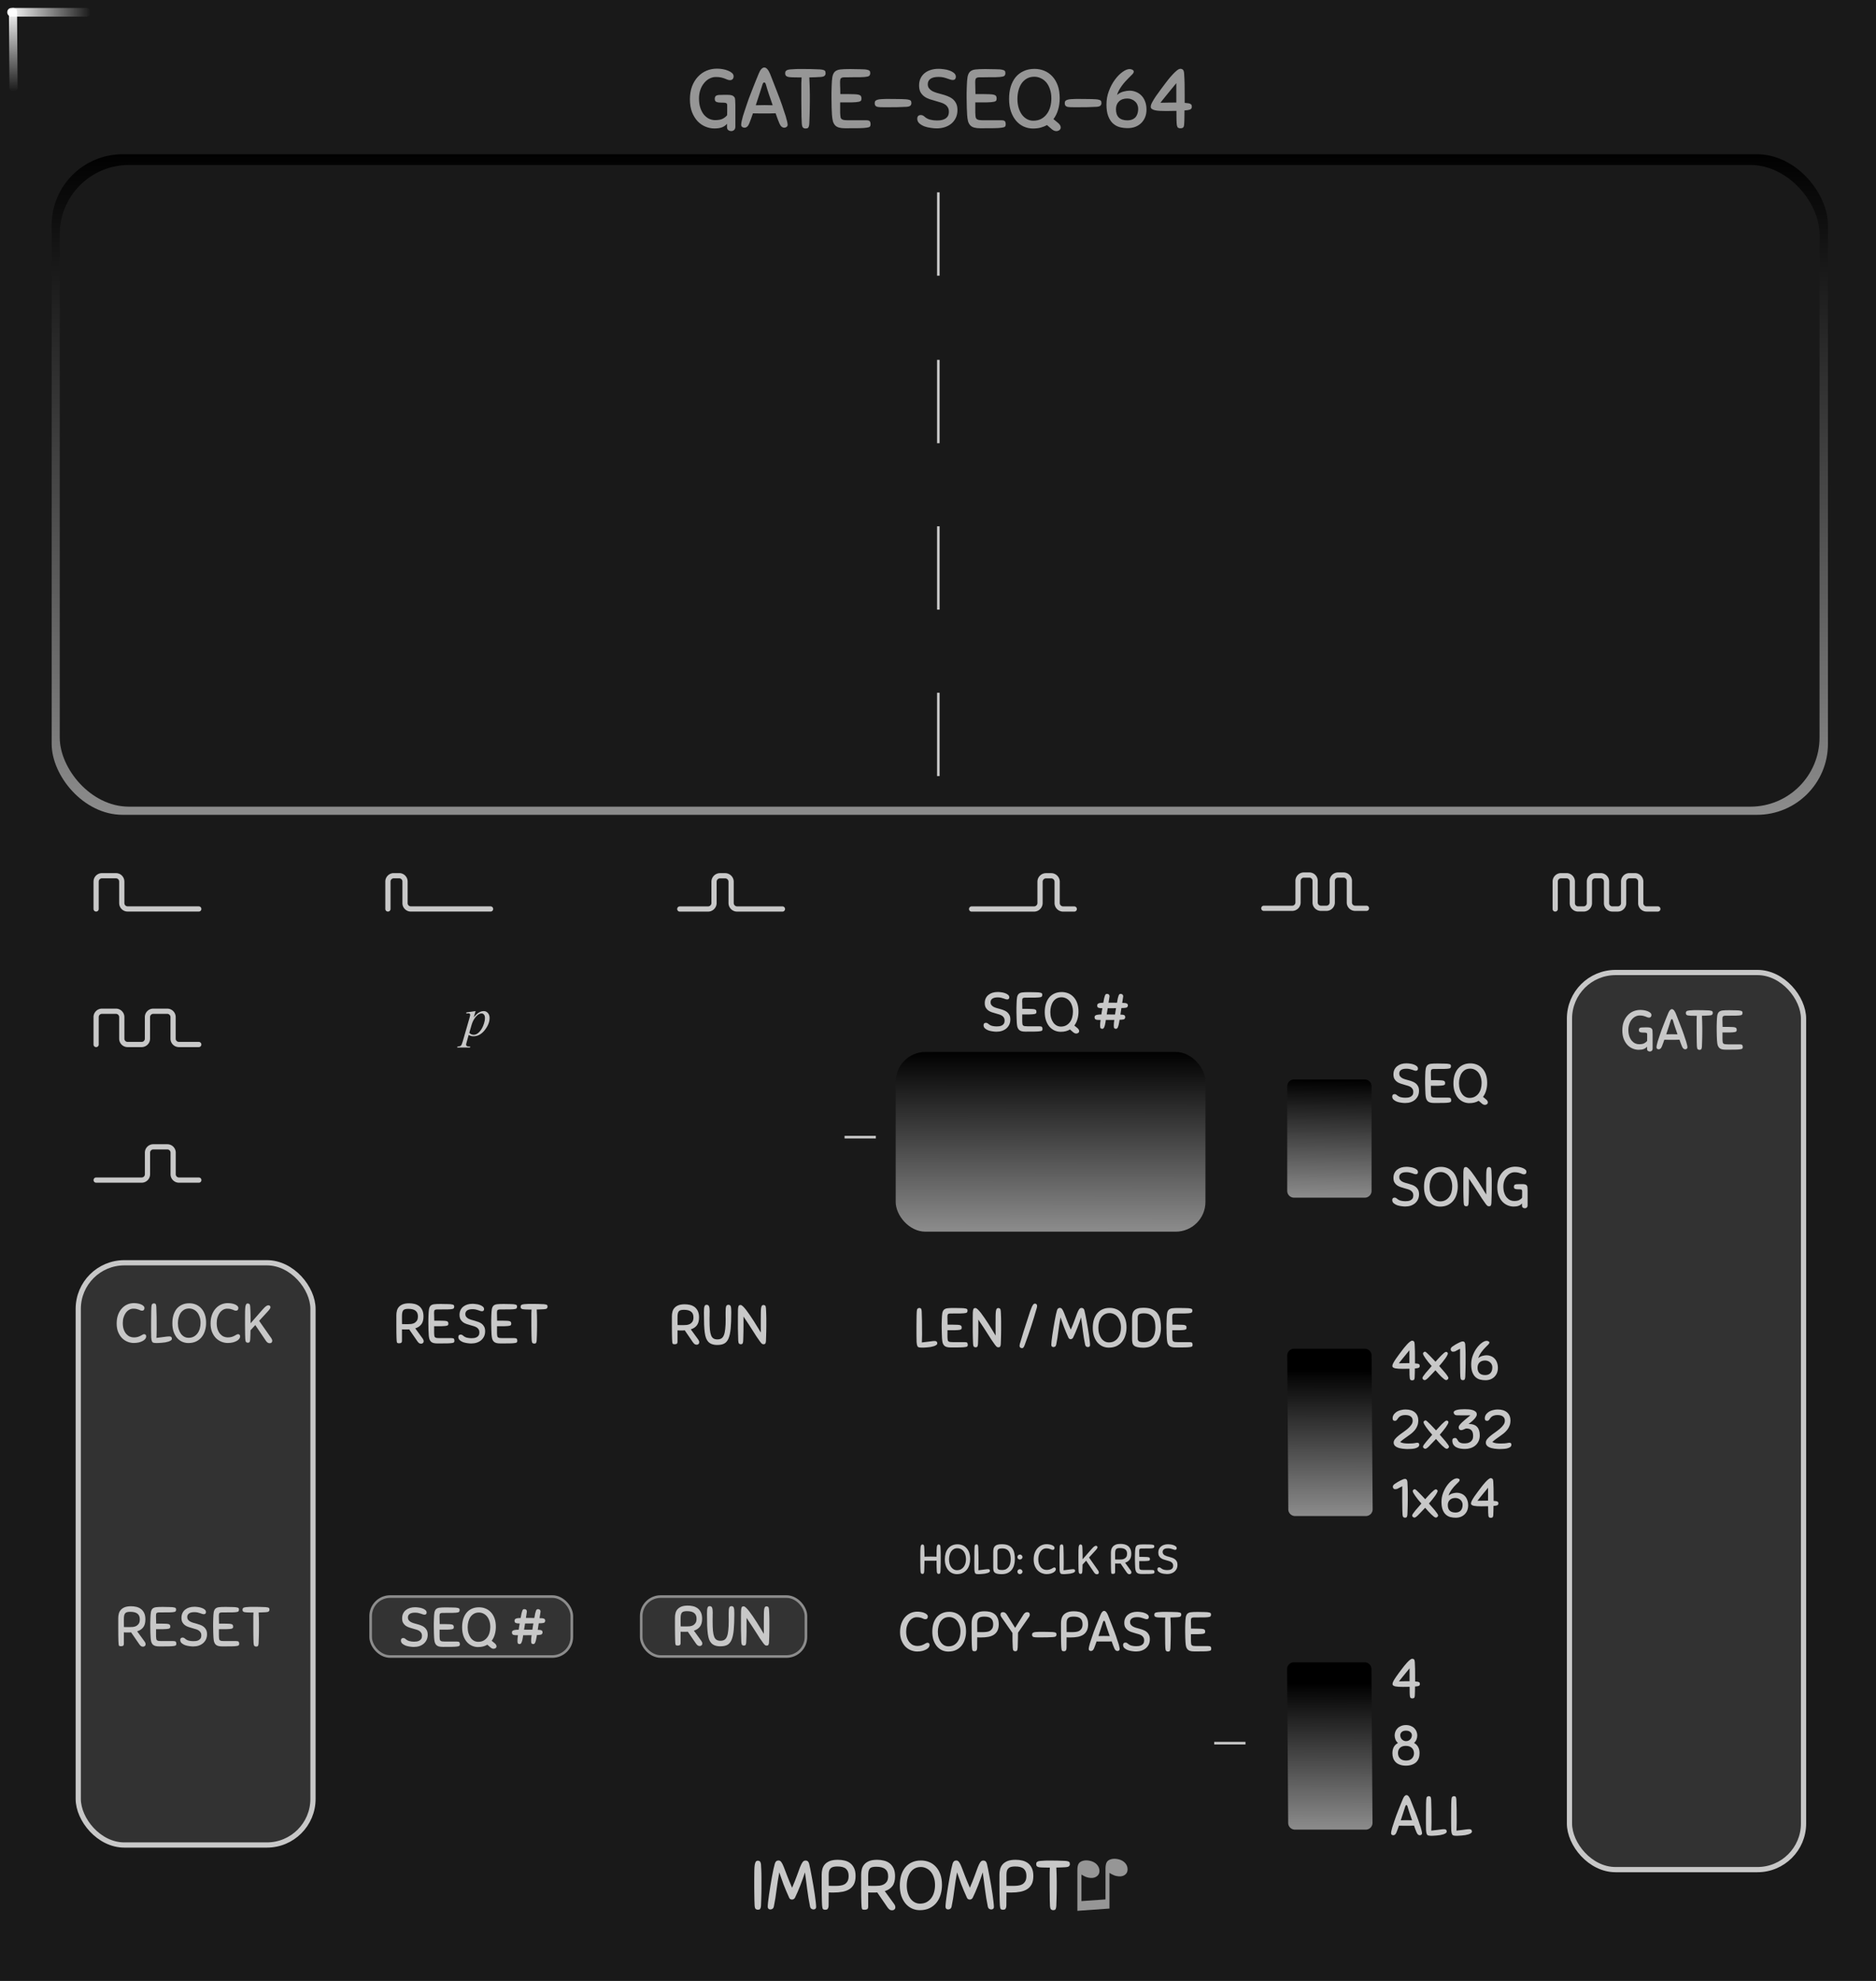<svg xmlns="http://www.w3.org/2000/svg" xmlns:xlink="http://www.w3.org/1999/xlink" width="360" height="380" viewBox="0 0 95.25 100.542"><rect x="0" y="0" width="95.25" height="100.542" fill="#808080" stroke="none"/><defs><linearGradient gradientTransform="matrix(5.735 0 0 3.676 -479.61 -89.076)" xlink:href="#a" id="d" x1="92.069" y1="26.308" x2="92.063" y2="35.48" gradientUnits="userSpaceOnUse"/><linearGradient id="a"><stop offset="0"/><stop offset="1" stop-color="#8c8c8c"/></linearGradient><linearGradient gradientTransform="translate(-38.614 27.033)" xlink:href="#a" id="e" x1="92.069" y1="26.308" x2="92.063" y2="35.48" gradientUnits="userSpaceOnUse"/><linearGradient xlink:href="#a" id="f" x1="92.707" y1="238.725" x2="92.774" y2="232.729" gradientUnits="userSpaceOnUse" gradientTransform="rotate(180 80.118 146.758)"/><linearGradient xlink:href="#a" id="g" x1="92.761" y1="238.725" x2="92.774" y2="231.292" gradientUnits="userSpaceOnUse" gradientTransform="rotate(180 80.146 154.12)"/><linearGradient xlink:href="#a" id="h" x1="92.761" y1="238.725" x2="92.774" y2="231.292" gradientUnits="userSpaceOnUse" gradientTransform="rotate(180 80.143 162.078)"/><linearGradient xlink:href="#b" id="i" x1="26.759" y1="162" x2="30.999" y2="162" gradientUnits="userSpaceOnUse" gradientTransform="matrix(1 0 0 .564 0 70.452)"/><linearGradient id="b"><stop offset="0" stop-color="#fff"/><stop offset="1" stop-color="#fff" stop-opacity="0"/></linearGradient><linearGradient xlink:href="#c" id="j" x1="26.759" y1="162" x2="30.999" y2="162" gradientUnits="userSpaceOnUse" gradientTransform="matrix(1 0 0 .532 135.453 -112.052)"/><linearGradient id="c"><stop offset="0" stop-color="#fff" stop-opacity=".992"/><stop offset="1" stop-color="#fff" stop-opacity="0"/></linearGradient></defs><path d="M0 0h95.25v100.541H0zm0 0" fill="#191919"/><rect rx="2.34" ry="2.34" y="49.36" x="79.687" height="45.533" width="11.884" fill="#323232" stroke="#c8c8c8" stroke-width=".265" paint-order="stroke markers fill"/><rect ry="3.6" y="7.829" x="2.623" height="33.527" width="90.187" rx="3.6" fill="url(#d)"/><rect ry="3.51" y="8.375" x="3.033" height="32.567" width="89.35" rx="3.51" fill="#191919"/><rect ry="1.508" y="53.393" x="45.477" height="9.12" width="15.727" rx="1.508" fill="url(#e)"/><path d="M69.293 60.787H65.7a.343.343 0 0 1-.344-.344v-5.309c0-.19.154-.344.344-.344h3.594c.19 0 .344.154.344.344v5.31c0 .19-.153.343-.344.343z" fill="url(#f)"/><path d="M69.349 76.947h-3.594a.344.344 0 0 1-.344-.344l-.054-7.804a.343.343 0 0 1 .344-.344h3.594c.19 0 .343.154.344.344l.054 7.804a.343.343 0 0 1-.344.344z" fill="url(#g)"/><path d="M69.342 92.863h-3.594a.344.344 0 0 1-.344-.344l-.054-7.804a.343.343 0 0 1 .344-.344h3.594c.19 0 .343.154.344.344l.054 7.804a.343.343 0 0 1-.344.344z" fill="url(#h)"/><g style="line-height:1.25"><path style="-inkscape-font-specification:'Arial, Normal';font-variant-ligatures:normal;font-variant-caps:normal;font-variant-numeric:normal;font-feature-settings:normal;text-align:start" d="M56.331 96.87l-1.63.115v-2.06q0-.23.065-.333.064-.104.22-.147.153-.043.347-.002.224.047.357.19.133.146.133.33 0 .186-.158.286-.157.103-.407.05-.082-.018-.144-.044-.063-.027-.205-.11v1.345l1.22-.085v-1.554q0-.225.065-.337.065-.11.225-.151.16-.04.349 0 .223.047.354.19.129.14.129.325 0 .195-.156.294-.155.1-.407.047-.16-.034-.357-.16z" font-size="3.528" aria-label="♫" font-weight="400" letter-spacing="0" word-spacing="0" font-family="Arial" fill="#969696"/></g><g style="line-height:1.25"><path d="M38.313 96.698q-.007-.127-.01-.265 0-.137-.004-.296-.004-.159-.004-.342v-.417q0-.25.004-.426.003-.18.02-.293.019-.113.054-.166.039-.053.102-.053.032 0 .06.007.028.007.05.032.02.02.035.067.017.042.02.113.008.127.012.225l.007.198q.003.095.003.201v.536q0 .145-.003.286l-.007.286q-.004.144-.011.303-.004.085-.018.13-.014.047-.035.071-.021.025-.05.028-.028.007-.063.007-.063 0-.11-.042-.045-.046-.052-.19zm1.754-.381q-.163-.357-.29-.688-.123-.335-.211-.596-.081.437-.138.882-.053.444-.137.85-.022.092-.078.123-.057.028-.095.028-.064 0-.103-.038-.035-.04-.035-.1 0-.08.018-.246.02-.17.05-.381.03-.212.07-.445.038-.232.077-.448l.078-.395q.039-.176.067-.271.046-.163.187-.163.085 0 .145.085.06.081.127.254.07.17.165.43.1.262.254.614.152-.352.244-.61l.158-.43q.068-.173.127-.254.06-.085.149-.085.08 0 .123.042.042.039.064.12.024.099.06.275.035.173.074.388.042.212.08.445.04.233.071.444.032.212.05.385.02.17.02.261 0 .056-.038.092-.039.031-.099.031-.038 0-.095-.028-.056-.032-.078-.123-.042-.201-.077-.417l-.064-.433-.056-.441q-.028-.223-.06-.441-.046.14-.106.31-.06.17-.127.342-.067.17-.137.335-.071.166-.138.3-.025.046-.067.07-.039.022-.081.022-.046 0-.088-.021-.04-.025-.06-.074zm2.005.377q0 .085-.018.13-.014.047-.039.071-.021.025-.053.029-.028.007-.056.007-.096 0-.127-.043-.028-.042-.04-.19-.006-.078-.01-.226l-.007-.353q0-.204-.003-.451v-.522q0-.131.031-.265.032-.134.12-.243.092-.11.25-.177.163-.067.42-.067.18 0 .343.039.162.039.286.134.123.095.197.254.074.159.074.395 0 .247-.08.41-.082.162-.23.257-.148.095-.353.134-.205.039-.448.039h-.12q-.06 0-.134-.007zm1.016-1.485q0-.236-.135-.356-.13-.12-.437-.12-.116 0-.201.021-.081.018-.134.067-.053.046-.081.127-.025.081-.025.205v.275q0 .151.004.286.08.004.18.004h.19q.106 0 .219-.015.116-.014.208-.063.092-.053.152-.152.06-.102.06-.278zm1.451.84l-.103.007h-.222q-.06 0-.134-.007v.716q0 .113-.056.14-.053.026-.134.026-.043 0-.067-.007-.025-.004-.043-.018-.014-.018-.024-.05-.008-.031-.011-.088-.007-.063-.01-.183l-.008-.318q0-.194-.003-.469v-.652q0-.145.035-.279.035-.138.127-.24.092-.106.247-.17.159-.063.402-.063.173 0 .335.039.166.039.293.134.127.095.205.258.077.162.077.405 0 .325-.14.505-.138.176-.382.25l.473.65q.063.084.063.172 0 .07-.049.11-.046.042-.116.042-.078 0-.134-.042-.057-.046-.106-.117zm.554-.822q0-.244-.149-.36-.144-.12-.462-.12-.116 0-.194.021-.077.018-.123.07-.046.054-.067.149-.018.091-.018.236v.24q0 .138.004.25.08.005.18.005h.19q.099 0 .208-.011.113-.014.208-.064.096-.052.16-.148.063-.099.063-.268zm1.609 1.725q-.212 0-.399-.085-.183-.085-.32-.243-.138-.163-.22-.395-.077-.233-.077-.53 0-.278.067-.511.07-.233.205-.402.137-.17.338-.261.201-.096.466-.096.215 0 .41.078.193.078.338.233.148.155.233.388.084.233.084.543 0 .258-.07.49-.067.233-.208.41-.138.173-.35.278-.211.103-.497.103zm.007-.332q.194 0 .339-.077.144-.082.24-.212.095-.13.14-.3.046-.173.046-.353 0-.218-.06-.388-.056-.173-.155-.29-.098-.115-.229-.175-.13-.064-.279-.064-.176 0-.31.074-.13.074-.222.201-.089.127-.134.3-.046.17-.046.363 0 .209.053.381.053.17.14.29.092.12.216.187.123.063.261.063zm2.384-.303q-.163-.357-.29-.688-.123-.335-.211-.596-.081.437-.138.882-.053.444-.137.85-.022.092-.078.123-.056.028-.095.028-.064 0-.103-.038-.035-.04-.035-.1 0-.08.018-.246.021-.17.05-.381.031-.212.07-.445l.077-.448.078-.395q.039-.176.067-.271.046-.163.187-.163.085 0 .145.085.06.081.127.254.07.17.165.43.1.262.254.614.152-.352.244-.61.095-.261.159-.43.067-.173.127-.254.06-.085.148-.085.08 0 .123.042.043.039.064.12.024.099.06.275.035.173.074.388.042.212.081.445t.07.444q.032.212.05.385.021.17.021.261 0 .056-.039.092-.039.031-.099.031-.038 0-.095-.028-.056-.032-.077-.123-.043-.201-.078-.417l-.063-.433-.057-.441q-.028-.223-.06-.441-.046.14-.106.31-.06.17-.127.342-.067.17-.137.335-.07.166-.138.3-.025.046-.067.07-.039.022-.081.022-.046 0-.088-.021-.04-.025-.06-.074zm2.004.377q0 .085-.017.13-.014.047-.039.071-.02.025-.053.029-.028.007-.056.007-.095 0-.127-.043-.028-.042-.039-.19-.007-.078-.01-.226l-.008-.353q0-.204-.003-.451v-.522q0-.131.032-.265.031-.134.12-.243.091-.11.25-.177.162-.067.42-.067.18 0 .342.039.162.039.286.134.123.095.197.254.074.159.074.395 0 .247-.08.41-.082.162-.23.257-.148.095-.353.134-.204.039-.448.039h-.12q-.06 0-.134-.007zm1.017-1.485q0-.236-.134-.356-.13-.12-.438-.12-.116 0-.2.021-.082.018-.135.067-.053.046-.081.127-.025.081-.025.205v.275q0 .151.004.286.08.004.18.004h.19q.106 0 .219-.015.116-.014.208-.063.092-.053.152-.152.06-.102.06-.278zm1.973-.437q-.098.007-.21.01l-.244.007.007.18.007.166q.003.085.003.176.004.092.004.205v.307q0 .144-.004.293l-.007.292q-.003.149-.01.307-.004.085-.018.13-.01.047-.032.072-.02.024-.049.028-.028.007-.064.007-.063 0-.109-.043-.042-.045-.05-.19-.006-.127-.01-.268 0-.141-.003-.304-.004-.162-.004-.349v-.758q.004-.145.01-.25h-.144q-.148 0-.254-.005-.102-.004-.17-.017-.066-.018-.098-.053-.028-.036-.028-.1 0-.03.007-.055.007-.029.032-.05.024-.025.067-.039.045-.014.116-.02l.12-.008.106-.007q.053-.004.11-.004h.13q.208 0 .391.004.187.004.395.014.085.007.13.021.047.011.071.032.025.021.029.05.007.028.007.063 0 .064-.046.106-.042.042-.187.05z" style="-inkscape-font-specification:'Sniglet, Normal';font-variant-ligatures:normal;font-variant-caps:normal;font-variant-numeric:normal;font-feature-settings:normal;text-align:start" aria-label="IMPROMPT" font-size="3.528" font-weight="400" letter-spacing="0" word-spacing="0" font-family="Sniglet" fill="#c8c8c8"/></g><rect rx="2.34" ry="2.34" y="64.092" x="3.973" height="29.552" width="11.918" fill="#323232" stroke="#c8c8c8" stroke-width=".265" paint-order="stroke markers fill"/><g style="line-height:1.25"><path style="-inkscape-font-specification:'Sniglet, Normal';font-variant-ligatures:normal;font-variant-caps:normal;font-variant-numeric:normal;font-feature-settings:normal;text-align:start" d="M6.801 66.14q.093 0 .186.017.096.014.172.048.077.03.125.08.05.044.05.106 0 .065-.033.1-.034.033-.085.033-.048 0-.085-.015l-.084-.036q-.046-.02-.11-.034-.065-.017-.173-.017-.107 0-.206.056-.096.054-.17.153-.07.096-.112.228-.042.133-.042.288 0 .192.048.33.05.14.13.23.079.087.177.132.102.042.204.042.12 0 .203-.025.082-.026.138-.057.06-.03.102-.056.042-.026.081-.026.048 0 .077.03.028.024.028.092 0 .056-.045.115-.043.057-.127.105-.082.045-.198.076-.116.028-.26.028-.158 0-.316-.062-.155-.062-.279-.183-.121-.125-.198-.308-.076-.186-.076-.432 0-.245.068-.437.07-.192.19-.325.12-.135.278-.206.161-.07.342-.07zm1.153 1.21v.161q0 .068-.003.13l-.002.124-.006.14.305-.038.172-.023.099-.01q.036-.004.084-.004.125 0 .125.121 0 .048-.051.082-.048.034-.124.06-.074.022-.167.04-.09.013-.178.02-.084.007-.155.01l-.096.003q-.102 0-.158-.014-.056-.01-.085-.073-.028-.065-.036-.195-.006-.13-.006-.367v-.406q0-.178.003-.32.003-.14.003-.25.002-.11.008-.2.006-.117.04-.15.034-.037.084-.037.029 0 .048.006.023.003.04.022.017.02.025.057.012.037.014.104.012.25.014.491.003.243.003.517zm1.61.816q-.17 0-.32-.068-.146-.067-.256-.194-.11-.13-.175-.316-.062-.187-.062-.424 0-.223.054-.409.056-.186.163-.322.11-.135.271-.209.161-.076.373-.076.172 0 .327.062.155.062.271.187.119.124.186.31.068.186.068.435 0 .206-.056.392-.054.186-.167.327-.11.14-.28.223-.169.082-.397.082zm.005-.265q.156 0 .271-.062.116-.065.192-.17.076-.104.113-.24.037-.138.037-.282 0-.175-.048-.31-.045-.138-.124-.232-.08-.093-.184-.14-.104-.052-.223-.052-.14 0-.248.06-.105.06-.178.16-.07.102-.107.24-.037.136-.037.291 0 .167.043.305.042.135.112.231.074.096.173.15.098.05.208.05zm2-1.76q.093 0 .186.016.096.014.172.048.077.03.125.08.05.044.05.106 0 .065-.033.1-.034.033-.085.033-.048 0-.085-.015l-.084-.036q-.046-.02-.11-.034-.065-.017-.173-.017-.107 0-.206.056-.096.054-.17.153-.07.096-.112.228-.042.133-.042.288 0 .192.048.33.05.14.13.23.079.087.177.132.102.042.204.042.12 0 .203-.025.082-.026.138-.057.06-.03.102-.056.042-.026.081-.026.048 0 .077.03.028.024.028.092 0 .056-.045.115-.043.057-.127.105-.082.045-.198.076-.116.028-.26.028-.158 0-.316-.062-.155-.062-.279-.183-.121-.125-.198-.308-.076-.186-.076-.432 0-.245.068-.437.07-.192.19-.325.12-.135.278-.206.161-.07.342-.07zm.885 1.822q-.006-.102-.008-.212 0-.11-.003-.237t-.003-.274v-.333q0-.2.003-.34.003-.145.014-.235.014-.09.042-.133.028-.042.08-.042.047 0 .084.03.037.032.042.145l.009.18.005.158q.003.076.003.161v.333l.604-.69q.119-.137.184-.179.064-.045.112-.045.057 0 .082.028.028.028.028.07 0 .018-.005.035-.006.016-.026.048-.016.028-.053.073l-.099.11-.392.426.618.88q.022.032.034.066.014.033.014.064 0 .054-.031.088-.028.037-.102.037-.06 0-.107-.034-.045-.03-.085-.093l-.536-.793-.243.265-.005.214q-.003.108-.009.226-.003.068-.014.105-.008.036-.025.056-.017.02-.04.023-.02.006-.048.006-.05 0-.084-.034-.034-.037-.04-.153z" word-spacing="0" letter-spacing="0" font-size="2.822" font-weight="400" aria-label="CLOCK" font-family="Sniglet" fill="#c8c8c8"/></g><g style="line-height:1.25"><path d="M6.656 82.85l-.082.006h-.178q-.048 0-.107-.006v.573q0 .09-.045.112-.043.02-.108.02-.034 0-.053-.006-.02-.003-.034-.014-.011-.014-.02-.04-.006-.025-.008-.07-.006-.05-.009-.147l-.006-.254-.002-.375v-.522q0-.116.028-.223.028-.11.101-.192.074-.085.198-.136.127-.05.322-.05.138 0 .268.03.133.032.234.108.102.076.164.206.062.13.062.324 0 .26-.113.404-.11.141-.305.2l.378.52q.051.067.051.138 0 .056-.04.088-.036.033-.092.033-.063 0-.108-.033-.045-.037-.084-.094zm.443-.658q0-.195-.119-.288-.116-.096-.37-.096-.093 0-.155.017-.062.014-.099.057-.036.042-.053.118-.014.074-.014.19v.191q0 .11.003.2.064.003.143.003h.153q.079 0 .166-.008.09-.01.167-.05.076-.043.127-.119.05-.079.05-.214zm.548.923q-.006-.09-.012-.246-.005-.155-.005-.319v-.19l.005-.207q.006-.21.026-.328.022-.118.084-.178.065-.059.181-.073.116-.014.308-.014h.059q.06 0 .141.003.082 0 .17.003l.149.006q.062.006.099.017.04.008.059.025.02.014.025.037.006.02.006.045 0 .065-.037.096-.036.028-.15.037-.056.006-.166.008h-.22q-.113 0-.203.003h-.113q-.073.003-.104.034-.029.028-.029.138l.003.124q.006.096.006.271h.234q.15 0 .243.006.096.003.147.017.053.014.073.045.02.031.02.082 0 .025-.006.048-.003.02-.023.037-.02.014-.056.025-.037.008-.104.014-.082.006-.156.008h-.378v.344l.006.096q.003.046.011.077.011.03.037.05.028.02.079.03.053.007.14.007h.608q.098 0 .124.036.025.037.025.1 0 .05-.022.078-.023.026-.11.037-.085.014-.257.017-.17.003-.469.003-.127 0-.209-.023-.081-.022-.132-.076-.051-.054-.076-.138-.023-.088-.031-.212zm2.22-1.564q.08 0 .18.014.105.012.196.046.09.03.152.084.062.051.062.127 0 .046-.025.077-.026.03-.082.03-.042 0-.088-.016-.042-.017-.098-.034-.054-.02-.127-.037-.07-.017-.167-.017-.186 0-.276.068-.088.065-.088.18 0 .08.04.133.04.054.104.093.068.037.15.062.084.026.172.048.098.026.194.062.1.037.175.096.077.06.122.15.048.09.048.23 0 .142-.054.26-.053.111-.147.193-.093.08-.223.124-.13.042-.282.042-.084 0-.197-.017-.113-.014-.215-.05-.101-.04-.172-.102-.07-.065-.07-.158 0-.056.028-.09.03-.034.09-.034.048 0 .079.02.031.017.054.04.084.073.192.098.107.025.22.025.065 0 .135-.008.074-.01.133-.042.059-.03.099-.087.04-.06.04-.158 0-.09-.038-.147-.034-.06-.093-.1-.059-.039-.14-.064-.08-.025-.173-.05-.104-.029-.206-.063t-.18-.09q-.08-.06-.13-.147-.048-.09-.048-.229 0-.138.05-.242.051-.105.139-.175.087-.07.206-.107.121-.037.26-.037zm.971 1.564l-.011-.246q-.006-.155-.006-.319v-.19l.006-.207q.006-.21.025-.328.023-.118.085-.178.065-.059.18-.073.116-.014.308-.014h.06q.059 0 .14.003.082 0 .17.003l.15.006q.062.006.098.017.04.008.06.025.02.014.025.037.006.02.006.045 0 .065-.037.096-.037.028-.15.037-.056.006-.166.008h-.22q-.113 0-.204.003h-.112q-.074.003-.105.034-.028.028-.028.138l.003.124q.005.096.005.271h.235q.15 0 .242.006.096.003.147.017.054.014.073.045.02.031.02.082 0 .025-.005.048-.003.02-.023.037-.02.014-.056.025-.037.008-.105.014-.082.006-.155.008h-.378v.344l.005.096q.003.046.012.077.01.03.036.05.029.02.08.03.053.007.14.007h.607q.099 0 .124.036.026.037.026.1 0 .05-.023.078-.022.026-.11.037-.084.014-.257.017-.169.003-.468.003-.127 0-.209-.023-.082-.022-.133-.076-.05-.054-.076-.138-.022-.088-.03-.212zm2.658-1.287q-.08.006-.17.008l-.194.006.005.144.006.133q.003.067.003.14.002.074.002.164v.246l-.002.234-.006.234q-.003.12-.009.246-.002.068-.014.104-.008.037-.025.057-.017.02-.04.022-.022.006-.05.006-.051 0-.088-.034-.034-.036-.04-.152-.005-.102-.008-.214 0-.113-.003-.243-.002-.13-.002-.28v-.605q.002-.117.008-.2h-.116q-.118 0-.203-.005-.082-.003-.135-.014-.054-.014-.08-.042-.022-.028-.022-.08 0-.025.006-.044.005-.023.025-.04.02-.02.054-.03.036-.012.093-.018l.096-.006.084-.006q.043-.003.088-.003h.104q.167 0 .314.003.15.003.316.012.067.006.104.016.037.008.057.026.02.017.022.04.006.022.006.05 0 .051-.037.085-.034.034-.15.04z" style="-inkscape-font-specification:'Sniglet, Normal';font-variant-ligatures:normal;font-variant-caps:normal;font-variant-numeric:normal;font-feature-settings:normal;text-align:start" word-spacing="0" letter-spacing="0" font-size="2.822" font-weight="400" aria-label="RESET" font-family="Sniglet" fill="#c8c8c8"/></g><path style="line-height:1.25;-inkscape-font-specification:'Sniglet, Normal';font-variant-ligatures:normal;font-variant-caps:normal;font-variant-numeric:normal;font-feature-settings:normal;text-align:start" d="M83.287 51.26q.093 0 .192.016.099.017.18.05.082.032.136.08.054.048.054.11 0 .065-.034.1-.034.033-.085.033-.048 0-.09-.017l-.09-.037q-.051-.02-.122-.037-.07-.017-.178-.017-.118 0-.223.057-.101.053-.18.152-.08.096-.124.23-.046.132-.046.287 0 .19.048.327.048.138.125.23.079.09.175.134.098.042.197.042.161 0 .254-.045.096-.048.153-.12.003-.06.003-.142v-.178q0-.037-.006-.056-.006-.023-.029-.034-.022-.01-.067-.014-.043-.003-.116-.003-.09 0-.147-.023-.056-.025-.056-.104 0-.057.028-.09.031-.037.124-.043h.054q.04-.003.082-.003h.155q.084 0 .135.017.051.014.09.068.02.028.023.098.006.071.006.164v.728q0 .077-.042.113-.04.037-.093.037-.065 0-.108-.034-.039-.03-.039-.102v-.11q-.073.085-.175.122-.099.036-.251.036-.155 0-.305-.062t-.265-.183q-.116-.124-.19-.308-.07-.186-.07-.432 0-.245.07-.437.074-.192.198-.325.124-.135.29-.206.167-.07.36-.07zm2.113 1.853q-.028-.067-.062-.155-.03-.09-.067-.189l-.178.006h-.41q-.098 0-.18-.003l-.065.186q-.031.088-.06.156-.056.144-.163.144-.04 0-.076-.026-.034-.025-.034-.073 0-.048.017-.124.017-.08.042-.167.028-.09.06-.183.03-.096.059-.178.028-.09.079-.229l.113-.293q.059-.153.118-.3.06-.15.107-.26l.029-.06q.016-.038.04-.069.024-.03.053-.054.03-.022.067-.022.037 0 .068.025.031.023.054.057.025.034.042.07.02.037.031.065l.102.26q.059.147.115.296.06.15.11.285.051.136.082.23l.057.174q.034.093.062.183.028.09.045.17.02.076.02.124t-.037.073q-.034.026-.073.026-.051 0-.093-.034-.043-.037-.074-.11zm-.5-.62q.069 0 .136.003.068 0 .136.003l-.068-.198-.065-.19-.053-.166-.04-.138q-.011-.037-.025-.06-.014-.022-.037-.022t-.037.026q-.014.022-.025.06-.034.115-.096.301l-.127.386q.076-.003.152-.003.076-.003.15-.003zm1.877-.952q-.08.006-.17.008l-.195.006.006.144.006.133q.003.068.003.141.003.074.003.164v.245q0 .116-.003.235l-.006.234-.008.245q-.003.068-.014.105-.008.036-.025.056-.017.02-.04.023-.022.006-.05.006-.051 0-.088-.034-.034-.037-.04-.152-.005-.102-.007-.215 0-.113-.003-.243t-.003-.279v-.606q.003-.117.008-.2h-.116q-.119 0-.203-.004-.082-.003-.136-.014-.053-.014-.079-.043-.022-.028-.022-.079 0-.025.006-.045.006-.022.025-.04.02-.02.054-.03.036-.012.093-.017l.096-.006.084-.006q.043-.003.088-.003h.104q.167 0 .314.003.15.003.316.011.067.006.104.017.037.008.056.025.02.017.023.04.006.023.006.05 0 .052-.037.085-.034.034-.15.04zm.401 1.287q-.006-.09-.011-.245-.006-.155-.006-.32v-.19l.006-.207q.006-.209.025-.327.023-.119.085-.178.065-.06.18-.074.116-.014.308-.014h.06q.059 0 .14.003.083 0 .17.003l.15.006q.062.006.098.017.04.008.06.026.02.014.025.036.006.02.006.046 0 .064-.037.096-.036.028-.15.036-.056.006-.166.008h-.22q-.113 0-.203.003h-.113q-.073.003-.104.034-.029.028-.029.138l.003.125q.006.095.006.27h.235q.15 0 .242.007.096.003.147.016.054.015.074.046.02.03.02.082 0 .025-.007.048-.003.02-.022.036-.02.014-.057.026-.036.008-.104.014-.082.006-.155.008h-.378v.344l.006.096q.003.045.01.076.012.031.038.051.028.02.079.028.053.008.14.008h.607q.1 0 .125.037.025.037.025.1 0 .05-.023.078-.022.025-.11.036-.084.015-.256.017-.17.003-.469.003-.127 0-.209-.022-.082-.023-.132-.076-.051-.054-.077-.139-.022-.087-.03-.21z" word-spacing="0" letter-spacing="0" font-size="2.822" font-weight="400" font-family="Sniglet" fill="#c8c8c8"/><path d="M47.642 9.763v4.23" fill="none" stroke="#c8c8c8" stroke-width=".132"/><g style="line-height:1.25"><path style="-inkscape-font-specification:'Sniglet, Normal';font-variant-ligatures:normal;font-variant-caps:normal;font-variant-numeric:normal;font-feature-settings:normal;text-align:start" d="M71.837 69.456q-.003.107-.003.234t-.008.237q-.006.085-.04.11-.03.023-.087.023-.05 0-.08-.02-.024-.017-.039-.076-.01-.062-.014-.178-.003-.12-.003-.316-.093 0-.177.003-.085.003-.164.003-.119 0-.217-.006-.096-.006-.167-.02-.068-.017-.107-.045-.037-.028-.037-.073 0-.062.05-.156.052-.095.128-.206.076-.11.16-.223l.162-.214.096-.124q.065-.082.138-.161.073-.082.147-.141.073-.06.124-.06.048 0 .085.03.036.032.042.145.011.164.014.345.003.178.003.353v.279q.08.006.127.014.048.008.073.025.026.015.034.037.008.023.008.057 0 .07-.065.096-.065.022-.183.028zm-.277-.923l-.21.257-.148.18q-.06.077-.104.13l-.077.096q.13-.006.266-.006.138-.003.273-.003zm1.321 1.016l-.217.229q-.088.093-.15.155-.062.06-.104.087-.04.029-.074.029-.04 0-.079-.034-.036-.034-.036-.074 0-.034.048-.101.048-.071.118-.156.07-.084.153-.175l.15-.175q-.09-.104-.173-.203-.079-.1-.138-.183-.06-.085-.096-.15-.034-.065-.034-.101 0-.037.037-.062.036-.03.067-.03.026 0 .088.058.062.053.138.132.08.077.158.164.082.088.147.155l.138-.152q.08-.088.155-.164.077-.076.141-.13.065-.053.102-.053.031 0 .062.022.031.023.031.06 0 .036-.037.1-.033.066-.093.15-.059.086-.14.184-.08.1-.17.203l.152.173q.082.09.153.177.07.085.115.156.048.067.048.1 0 .04-.04.075-.036.034-.075.034-.037 0-.1-.046-.058-.048-.135-.118-.073-.074-.155-.161zm1.264.316q-.006-.102-.008-.212 0-.11-.003-.237t-.003-.273v-.686l-.17.087q-.07.045-.112.054-.04.008-.088.008-.042 0-.076-.037-.03-.037-.03-.087 0-.051.033-.088.037-.04.085-.07.062-.043.132-.085.074-.042.141-.076.068-.037.125-.057.06-.022.098-.022.02 0 .04.006.023.006.04.022.02.017.03.054.015.034.017.093.006.102.008.178l.006.15q.003.07.003.149v.426q0 .116-.003.229l-.006.228-.008.243q-.003.068-.014.104-.008.037-.025.057-.017.02-.04.022-.02.006-.048.006-.05 0-.084-.033-.034-.037-.04-.153zm.552-.615q0-.237.082-.452.082-.217.203-.38.122-.167.257-.263.135-.1.243-.1.045 0 .09.024.048.02.048.065 0 .039-.045.087l-.14.14q-.052.05-.11.117-.058.065-.11.138-.055.074-.097.153-.043.079-.063.155.096-.085.215-.116.118-.031.21-.031.112 0 .216.042.105.04.184.122.08.079.124.2.048.119.048.277 0 .138-.045.254-.046.113-.13.197-.082.082-.2.13-.116.045-.26.045-.14 0-.274-.034-.13-.036-.229-.127-.098-.09-.158-.245-.059-.155-.059-.398zm.322.164q0 .186.096.282.1.096.293.096.07 0 .136-.02.065-.02.116-.065.05-.048.08-.124t.03-.19q0-.07-.029-.132-.025-.062-.076-.107-.048-.048-.116-.074-.067-.028-.146-.028-.18 0-.283.1-.1.098-.1.262z" word-spacing="0" letter-spacing="0" font-size="2.822" font-weight="400" aria-label="4x16" font-family="Sniglet" fill="#c8c8c8"/></g><g style="line-height:1.25"><path style="-inkscape-font-specification:'Sniglet, Normal';font-variant-ligatures:normal;font-variant-caps:normal;font-variant-numeric:normal;font-feature-settings:normal;text-align:start" d="M71.351 71.821q-.102 0-.17.023-.067.02-.113.054-.045.033-.073.07-.025.037-.05.07-.023.035-.052.057-.025.02-.064.02-.068 0-.096-.034-.026-.037-.026-.096 0-.124.093-.232.028-.033.076-.07.051-.04.12-.07.07-.032.16-.05.093-.024.21-.024.306 0 .476.15.17.15.17.42 0 .054-.012.12-.008.064-.037.134-.025.07-.073.147-.048.076-.127.155-.07.07-.15.13-.079.06-.164.118l-.177.127q-.09.065-.184.15.09.048.195.062.104.014.234.014.121 0 .195-.006.073-.006.118-.014.046-.008.07-.014.026-.006.055-.006.104 0 .104.096 0 .085-.07.13t-.17.068q-.099.02-.203.022-.105.006-.172.006-.037 0-.105-.006-.065-.003-.14-.014-.077-.01-.156-.03-.076-.024-.14-.057-.063-.037-.103-.088-.04-.054-.04-.127 0-.099.071-.186.074-.09.18-.175.108-.088.232-.172.125-.088.232-.178.107-.093.178-.192.073-.099.073-.215 0-.144-.099-.214-.096-.073-.276-.073zm1.56 1.214l-.219.228q-.087.094-.15.156-.06.06-.104.087-.04.028-.073.028-.04 0-.08-.034-.036-.033-.036-.073 0-.034.048-.102.048-.07.12-.155.07-.084.151-.175.082-.093.15-.175-.09-.104-.172-.203-.08-.099-.139-.183-.06-.085-.096-.15-.034-.065-.034-.102 0-.036.037-.062.037-.028.068-.028.025 0 .087.057.062.053.14.132.078.076.157.164l.146.155.14-.152q.078-.088.154-.164.076-.076.141-.13.065-.053.102-.053.03 0 .062.022.03.023.03.06 0 .036-.036.101-.034.065-.093.15-.06.084-.14.183-.08.1-.17.203l.152.173q.082.09.152.177.07.085.116.156.048.067.048.101 0 .04-.04.074-.036.033-.076.033-.036 0-.099-.045-.059-.048-.135-.118l-.155-.16zm1.071-1.202q-.09 0-.133-.046-.042-.048-.042-.096 0-.05.048-.08.048-.035.127-.052.08-.02.18-.026.102-.008.206-.008.088 0 .195.008.107.006.2.034.094.026.156.08.062.05.062.14 0 .07-.054.147-.053.076-.124.144-.07.068-.14.121l-.1.074q.3 0 .435.15t.135.428q0 .175-.065.305-.062.13-.17.218-.103.084-.242.127-.135.042-.28.042-.118 0-.233-.02-.113-.02-.204-.068-.09-.05-.146-.132-.054-.085-.054-.21 0-.129.141-.129.042 0 .065.023.025.02.042.05.02.03.04.065.02.037.056.068.04.028.102.05.065.02.17.02.081 0 .16-.016.08-.02.141-.062.062-.043.1-.113.04-.074.04-.18 0-.21-.089-.297-.085-.088-.24-.088-.04 0-.073.014-.034.012-.068.03l-.07.027q-.037.011-.082.011-.046 0-.08-.04-.033-.042-.033-.107 0-.045.042-.104.045-.06.121-.135.08-.077.19-.167.11-.093.245-.2h-.068q-.036 0-.076.003h-.347q-.102-.003-.186-.003zm2.05-.012q-.103 0-.17.023-.069.02-.114.054-.045.033-.073.07-.025.037-.05.07-.023.035-.052.057-.025.02-.065.02-.067 0-.096-.034-.025-.037-.025-.096 0-.124.093-.232.028-.033.076-.07.051-.04.12-.07.07-.032.16-.05.093-.024.21-.024.306 0 .476.15.17.15.17.42 0 .054-.012.12-.008.064-.037.134-.026.07-.074.147-.048.076-.127.155-.07.07-.15.13-.078.06-.163.118l-.178.127q-.09.065-.183.15.09.048.195.062.104.014.234.014.121 0 .195-.006.073-.006.118-.014l.07-.014q.026-.006.054-.006.105 0 .105.096 0 .085-.07.13t-.17.068q-.099.02-.203.022-.105.006-.173.006-.036 0-.104-.006-.065-.003-.14-.014-.077-.01-.156-.03-.077-.024-.14-.057-.064-.037-.103-.088-.04-.054-.04-.127 0-.099.07-.186.074-.09.182-.175.107-.088.231-.172.124-.088.231-.178.108-.093.178-.192.074-.099.074-.215 0-.144-.1-.214-.095-.073-.276-.073z" word-spacing="0" letter-spacing="0" font-size="2.822" font-weight="400" aria-label="2x32" font-family="Sniglet" fill="#c8c8c8"/></g><g style="line-height:1.25"><path style="-inkscape-font-specification:'Sniglet, Normal';font-variant-ligatures:normal;font-variant-caps:normal;font-variant-numeric:normal;font-feature-settings:normal;text-align:start" d="M71.21 76.843q-.007-.102-.009-.212 0-.11-.003-.237t-.003-.274v-.685l-.17.088q-.07.045-.113.053-.04.008-.087.008-.042 0-.076-.036-.03-.037-.03-.088 0-.05.033-.087.036-.04.084-.07.062-.043.133-.085.073-.043.141-.077.068-.036.124-.056.06-.023.1-.023.02 0 .04.006.021.006.038.023.02.017.031.054.014.033.017.093.006.1.008.177l.006.15q.003.07.003.15v.426q0 .115-.003.228l-.006.229-.008.243q-.003.067-.014.104-.008.037-.026.057-.016.02-.04.022-.019.006-.047.006-.05 0-.085-.034-.034-.036-.04-.152zm1.15-.316l-.218.228q-.088.093-.15.155-.062.06-.104.088-.04.028-.074.028-.04 0-.079-.034-.036-.034-.036-.073 0-.034.048-.102.048-.07.118-.155.07-.085.153-.175l.15-.175q-.09-.104-.173-.203-.08-.1-.138-.184-.06-.084-.096-.15-.034-.064-.034-.1 0-.038.036-.063.037-.028.068-.028.026 0 .088.056.062.054.138.133.08.076.158.164l.147.155.138-.153q.08-.087.155-.163.076-.076.141-.13.065-.054.102-.054.03 0 .062.023.031.023.031.06 0 .036-.037.1-.034.066-.093.15-.06.085-.14.184-.08.099-.17.203l.152.172q.082.09.153.178.07.085.115.155.048.068.048.102 0 .04-.04.073-.036.034-.075.034-.037 0-.1-.045-.058-.048-.135-.12-.073-.072-.155-.16zm.828-.3q0-.237.082-.451.082-.217.203-.381.122-.167.257-.263.136-.098.243-.098.045 0 .09.022.048.02.048.065 0 .04-.045.088l-.14.14q-.05.05-.11.116-.058.065-.11.139-.055.073-.097.152-.043.08-.062.155.096-.084.214-.115.12-.031.21-.031.112 0 .216.042.105.04.184.12.08.08.124.2.048.12.048.278 0 .139-.045.254-.045.113-.13.198-.082.082-.2.13-.116.045-.26.045-.14 0-.274-.034-.13-.037-.228-.127-.1-.09-.158-.246-.06-.155-.06-.398zm.322.164q0 .186.096.282.1.096.294.096.07 0 .135-.02t.116-.064q.05-.048.08-.125.03-.076.03-.19 0-.07-.028-.131-.026-.062-.077-.108-.048-.048-.115-.073-.068-.028-.147-.028-.18 0-.282.099-.102.098-.102.262zm2.32.042q-.004.108-.004.235t-.008.237q-.006.084-.04.11-.03.022-.087.022-.05 0-.079-.02-.025-.016-.04-.075-.01-.063-.013-.178-.003-.12-.003-.316-.093 0-.178.003-.085.003-.164.003-.118 0-.217-.006-.096-.006-.167-.02-.067-.017-.107-.045-.037-.028-.037-.074 0-.062.051-.155.051-.096.127-.206.076-.11.161-.223l.161-.214q.034-.046.096-.125.065-.081.138-.16.074-.082.147-.142.073-.06.124-.06.048 0 .085.032.037.03.042.144.012.164.014.344.003.178.003.353v.28q.08.006.127.014.048.008.074.025.025.014.034.037.008.022.008.056 0 .07-.065.096-.065.023-.184.028zm-.277-.922l-.212.256-.147.18q-.059.077-.104.13l-.076.097q.13-.006.265-.006.138-.003.274-.003z" word-spacing="0" letter-spacing="0" font-size="2.822" font-weight="400" aria-label="1x64" font-family="Sniglet" fill="#c8c8c8"/></g><path style="line-height:1.25;-inkscape-font-specification:'Sniglet, Normal';font-variant-ligatures:normal;font-variant-caps:normal;font-variant-numeric:normal;font-feature-settings:normal;text-align:start" d="M34.766 67.521l-.082.007h-.177q-.048 0-.108-.006v.573q0 .09-.045.113-.042.02-.107.02-.034 0-.054-.007-.02-.003-.033-.014-.012-.014-.02-.04-.006-.025-.009-.07-.005-.05-.008-.147l-.006-.254q0-.155-.003-.375V66.8q0-.116.029-.223.028-.11.101-.192.074-.085.198-.135.127-.05.321-.05.139 0 .269.03.132.031.234.107.101.076.164.206.062.13.062.325 0 .26-.113.403-.11.141-.305.2l.378.52q.05.068.05.138 0 .057-.039.088-.036.034-.093.034-.062 0-.107-.034-.045-.037-.085-.093zm.443-.657q0-.195-.118-.288-.116-.096-.37-.096-.093 0-.155.017-.062.014-.099.057-.037.042-.054.118-.014.074-.014.19v.191q0 .11.003.2.065.004.144.004h.153q.079 0 .166-.008.09-.012.167-.05.076-.043.127-.12.05-.079.05-.214zm1.212 1.4q-.322 0-.472-.175-.059-.068-.101-.172-.04-.107-.065-.277-.023-.169-.034-.417-.009-.252-.009-.61 0-.116.006-.189.006-.076.023-.119.017-.045.042-.062.028-.017.07-.017.082 0 .116.074.034.073.034.254 0 .062-.003.11v.1q0 .047-.003.106v.144q0 .282.017.468.02.187.065.3.045.11.122.155.079.045.194.045.122 0 .2-.048.083-.05.13-.167.049-.118.068-.313.023-.195.023-.485 0-.127-.003-.218v-.163q0-.105.006-.175.008-.07.022-.11.017-.043.045-.06.029-.017.071-.017.042 0 .07.017.029.017.046.06.017.042.022.118.006.074.006.192 0 .497-.031.82-.031.317-.11.504-.08.183-.218.257-.135.07-.35.07zm2.162-.18q-.09-.125-.172-.246l-.172-.27q-.09-.148-.209-.326-.116-.18-.28-.42v.38q0 .167-.002.311l-.006.271q-.002.127-.008.254-.003.068-.014.105-.009.036-.026.056-.017.02-.04.023-.019.006-.047.006-.05 0-.085-.034-.034-.037-.04-.153-.013-.31-.016-.62v-.647q0-.189.003-.296.005-.107.02-.16.016-.055.042-.069.028-.014.073-.014t.119.07q.073.068.16.181.088.113.187.26.101.147.2.302t.19.308l.169.276q-.003-.132-.003-.29v-.356q0-.223.003-.367.002-.147.014-.23.014-.086.042-.12.028-.034.079-.034.048 0 .085.031.036.031.042.144.006.102.008.18l.006.16q.003.075.003.16v.43q0 .114-.003.227l-.006.23q-.002.114-.008.241-.003.068-.014.105-.009.037-.026.056-.016.02-.04.023-.019.006-.047.006-.048 0-.082-.028t-.099-.116z" word-spacing="0" letter-spacing="0" font-size="2.822" font-weight="400" font-family="Sniglet" fill="#c8c8c8"/><g style="line-height:1.25"><path style="-inkscape-font-specification:'Sniglet, Normal';font-variant-ligatures:normal;font-variant-caps:normal;font-variant-numeric:normal;font-feature-settings:normal;text-align:start" d="M46.576 81.8q.093 0 .186.017.096.014.173.048.076.03.124.079.05.045.05.107 0 .065-.033.099-.034.034-.085.034-.048 0-.085-.014-.036-.017-.084-.037-.045-.02-.11-.034-.065-.017-.173-.017-.107 0-.206.057-.095.053-.169.152-.07.096-.113.229-.042.132-.042.287 0 .192.048.33.05.139.13.23.08.087.178.132.101.042.203.042.121 0 .203-.025.082-.026.138-.057.06-.03.102-.056.042-.025.082-.025.048 0 .076.028.028.025.028.093 0 .056-.045.116-.042.056-.127.104-.082.045-.198.076-.115.028-.26.028-.157 0-.315-.062-.156-.062-.28-.183-.12-.124-.197-.308-.077-.186-.077-.432 0-.245.068-.437.07-.192.19-.325.12-.135.28-.206.16-.07.34-.07zm1.572 2.026q-.169 0-.319-.067-.146-.068-.256-.195-.11-.13-.175-.316-.062-.187-.062-.424 0-.223.053-.41.057-.185.164-.321.11-.135.27-.208.162-.077.373-.077.173 0 .328.062.155.063.27.187.12.124.187.31.068.186.068.435 0 .206-.057.392-.053.186-.166.327-.11.139-.28.223-.169.082-.398.082zm.006-.265q.155 0 .27-.062.117-.065.193-.17.076-.104.113-.24.036-.138.036-.282 0-.175-.048-.31-.045-.138-.124-.231-.079-.094-.183-.142-.105-.05-.223-.05-.14 0-.248.059-.105.06-.178.16-.07.102-.108.24-.036.136-.036.29 0 .168.042.306.042.136.113.232.073.096.172.15.1.05.21.05zm1.46.059q0 .068-.014.105-.01.036-.03.056-.018.02-.043.023-.023.006-.045.006-.076 0-.102-.034-.022-.034-.03-.153-.006-.062-.01-.18l-.005-.282q0-.164-.003-.362v-.417q0-.105.026-.212.025-.107.096-.195.073-.087.2-.14.13-.054.336-.054.144 0 .274.03.13.032.228.108.1.076.158.203.06.127.06.316 0 .198-.065.327-.065.13-.184.207-.118.076-.282.107-.164.03-.358.03h-.096q-.048 0-.108-.005zm.813-1.188q0-.19-.107-.285-.104-.096-.35-.096-.093 0-.16.017-.066.014-.108.054-.042.036-.065.1-.02.066-.02.165v.22q0 .12.003.229.065.003.144.003h.152q.085 0 .175-.012.094-.011.167-.05.073-.043.121-.122.048-.082.048-.223zm.993 1.19l-.012-.33q-.002-.177-.002-.41l-.562-.803q-.023-.03-.037-.065-.01-.033-.01-.064 0-.054.027-.088.031-.037.105-.037.06 0 .104.034.048.031.087.093l.421.67.42-.67q.04-.062.085-.093.048-.034.107-.034.074 0 .102.037.031.034.031.088 0 .03-.014.064-.01.034-.034.065l-.55.788q0 .192-.006.37-.003.174-.01.383-.004.068-.015.105-.009.036-.026.056-.017.02-.04.023-.019.006-.047.006-.05 0-.085-.034-.034-.037-.04-.153zm2.035-.53l-.299.012q-.169.003-.4.003-.096 0-.164-.003t-.11-.014q-.043-.014-.062-.043-.02-.028-.02-.08 0-.024.006-.044.005-.022.025-.04.02-.016.054-.028.036-.014.093-.02l.073-.005q.034-.003.065-.003.031-.003.065-.003h.085q.152 0 .293.003.141 0 .294.008.067.006.104.017.037.008.056.025.02.017.023.04.006.022.006.05 0 .05-.037.085-.034.034-.15.04zm.696.528q0 .068-.014.105-.01.036-.03.056-.018.02-.043.023-.023.006-.046.006-.076 0-.1-.034-.024-.034-.032-.153-.006-.062-.009-.18l-.005-.282q0-.164-.003-.362v-.417q0-.105.025-.212.026-.107.096-.195.074-.087.2-.14.13-.054.336-.054.144 0 .274.03.13.032.23.108.098.076.157.203.06.127.06.316 0 .198-.066.327-.065.13-.183.207-.119.076-.282.107-.164.03-.359.03h-.096q-.048 0-.107-.005zm.813-1.188q0-.19-.107-.285-.105-.096-.35-.096-.093 0-.16.017-.066.014-.108.054-.043.036-.065.1-.02.066-.02.165v.22q0 .12.003.229.065.003.144.003h.152q.085 0 .175-.012.093-.011.166-.05.074-.043.122-.122.048-.082.048-.223zm1.61 1.222q-.03-.068-.063-.155-.03-.09-.068-.19l-.178.007h-.409q-.099 0-.18-.003l-.066.186q-.03.088-.059.155-.056.144-.164.144-.04 0-.076-.025-.034-.026-.034-.074t.017-.124q.017-.08.043-.166l.06-.184q.03-.096.06-.178.026-.09.077-.228l.113-.294.12-.299q.058-.15.106-.26.011-.028.028-.062.017-.036.04-.067.025-.031.053-.054.031-.022.068-.022.037 0 .068.025.03.023.053.056.026.034.043.071.02.037.03.065.046.113.102.26.06.146.116.296.06.15.11.285.05.135.082.228.025.082.056.175.034.094.062.184.03.09.045.17.02.075.02.123t-.036.074q-.034.025-.074.025-.05 0-.093-.034-.042-.036-.073-.11zm-.5-.62l.135.002q.067 0 .135.003l-.068-.197-.065-.19-.053-.166-.04-.138q-.01-.037-.025-.06-.014-.022-.037-.022-.022 0-.036.025-.015.023-.026.06-.034.115-.096.302l-.127.386q.076-.003.153-.003.076-.003.15-.003zm1.664-1.228q.08 0 .18.014.105.01.195.045.09.03.153.085.062.05.062.127 0 .045-.026.076-.025.03-.08.03-.044 0-.089-.016-.042-.017-.099-.034-.053-.02-.127-.037-.07-.017-.166-.017-.186 0-.277.068-.087.065-.087.18 0 .08.04.133.04.054.104.093.067.037.15.063.084.025.171.048.1.025.195.062.1.036.175.096.076.059.121.15.048.09.048.228 0 .144-.053.26-.054.112-.147.194-.093.08-.223.124-.13.043-.282.043-.085 0-.198-.017-.113-.014-.214-.051-.102-.04-.172-.102-.07-.065-.07-.158 0-.056.027-.09.031-.034.09-.034.05 0 .08.02.03.017.053.04.085.073.192.098.107.026.22.026.065 0 .136-.008.073-.012.132-.043.06-.03.1-.087.04-.06.04-.158 0-.09-.038-.147-.034-.06-.093-.1-.06-.04-.14-.064-.08-.025-.173-.05-.105-.03-.206-.063-.102-.033-.18-.09-.08-.06-.13-.147-.049-.09-.049-.228 0-.14.051-.243.05-.104.138-.175.088-.07.206-.107.122-.037.26-.037zm2.052.276q-.08.006-.17.008l-.194.006.005.144.006.133q.003.067.003.14.003.074.003.165v.245q0 .116-.003.234l-.006.235-.008.245q-.003.068-.014.104-.009.037-.026.057-.017.02-.04.023-.022.006-.05.006-.05 0-.088-.034-.034-.037-.04-.153-.005-.101-.008-.214l-.002-.243q-.003-.13-.003-.28v-.606q.003-.116.008-.2h-.116q-.118 0-.203-.003-.082-.003-.135-.015-.054-.014-.08-.042-.022-.028-.022-.08 0-.024.006-.044.005-.023.025-.04.02-.02.054-.03.037-.012.093-.017l.096-.006.085-.006q.042-.003.087-.003h.105q.166 0 .313.003.15.003.316.01.068.007.104.018.037.008.057.025.02.017.022.04.006.022.006.05 0 .05-.037.085-.034.034-.15.04zm.402 1.287q-.006-.09-.012-.245-.005-.156-.005-.32v-.191l.005-.206q.006-.21.026-.328.022-.118.084-.177.065-.06.181-.074.116-.014.308-.014h.06q.06 0 .14.003.082 0 .17.003l.15.006q.061.006.098.017.04.008.06.025.02.014.024.037.006.02.006.045 0 .065-.037.096-.036.028-.15.037-.056.006-.166.008h-.22q-.113 0-.203.003h-.113q-.073.003-.104.034-.029.028-.029.138l.003.124q.006.096.006.27l.234.001q.15 0 .243.006.096.003.146.017.054.014.074.045.02.03.02.082 0 .026-.006.048-.003.02-.023.037-.02.014-.056.025-.037.008-.104.014-.082.006-.156.008h-.378v.345l.006.096q.003.045.011.076.011.03.037.05.028.02.08.029.052.008.14.008h.607q.098 0 .124.037.025.036.025.098 0 .05-.022.08-.023.025-.11.036-.085.014-.257.017-.17.003-.469.003-.127 0-.209-.023-.08-.022-.132-.076-.05-.053-.076-.138-.023-.088-.03-.212z" word-spacing="0" letter-spacing="0" font-size="2.822" font-weight="400" aria-label="COPY-PASTE" font-family="Sniglet" fill="#c8c8c8"/></g><g style="line-height:1.25"><path style="-inkscape-font-specification:'Sniglet, Normal';font-variant-ligatures:normal;font-variant-caps:normal;font-variant-numeric:normal;font-feature-settings:normal;text-align:start" d="M36.405 3.485q.14 0 .287.025.149.025.271.076.123.047.204.119.08.072.08.165 0 .097-.05.148-.052.05-.128.05-.072 0-.135-.025l-.136-.055q-.076-.03-.182-.055t-.266-.025q-.178 0-.335.085-.152.08-.27.228-.12.144-.187.343-.068.2-.068.432 0 .284.072.491.072.208.186.343.119.135.263.203.148.064.296.064.241 0 .381-.068.144-.072.229-.182.004-.089.004-.212v-.266q0-.055-.009-.085-.008-.034-.042-.05-.034-.018-.101-.022-.064-.004-.174-.004-.135 0-.22-.034-.085-.038-.085-.157 0-.084.043-.135.046-.055.186-.064h.08q.06-.004.123-.004h.233q.127 0 .203.026.076.021.135.101.03.043.034.149.009.105.009.245v1.092q0 .115-.064.17-.059.055-.14.055-.097 0-.16-.051-.06-.047-.06-.153v-.165q-.11.127-.262.182-.148.055-.377.055-.233 0-.457-.093t-.398-.275q-.173-.186-.283-.461-.106-.28-.106-.648t.106-.656q.11-.288.296-.487.186-.203.436-.31.25-.105.538-.105zm3.169 2.781q-.042-.102-.093-.233-.046-.135-.101-.284l-.267.008h-.614q-.148 0-.27-.004l-.098.28q-.047.131-.09.233-.084.216-.245.216-.059 0-.114-.038-.05-.039-.05-.11 0-.073.025-.187.025-.118.063-.25.042-.135.089-.275.047-.144.089-.266.042-.136.118-.343.08-.212.17-.44.089-.23.178-.45.088-.224.16-.389.017-.042.043-.093.025-.055.06-.102.037-.046.08-.08.046-.034.101-.034.055 0 .102.038.046.034.08.085.038.05.064.106.03.055.046.097.068.17.153.39.088.22.173.444.09.225.165.428.076.203.123.343.038.122.085.262.05.14.093.275.042.136.068.254.03.115.03.187t-.056.11q-.05.038-.11.038-.076 0-.14-.051-.063-.055-.11-.165zm-.749-.931q.102 0 .203.004.102 0 .203.004l-.101-.297-.098-.283q-.042-.136-.08-.25l-.06-.208q-.016-.055-.037-.088-.022-.034-.055-.034-.034 0-.055.038-.022.034-.038.089-.051.173-.144.453l-.19.58q.113-.004.228-.004.114-.004.224-.004zm2.813-1.427q-.118.008-.254.013l-.292.008.009.216.008.199q.005.101.005.211.004.11.004.246v.368q0 .174-.004.351l-.009.352q-.004.178-.013.368-.004.102-.02.157-.014.055-.039.084-.025.03-.06.034-.033.008-.075.008-.077 0-.132-.05-.05-.055-.059-.23-.008-.151-.013-.32 0-.17-.004-.365-.004-.195-.004-.419v-.91q.004-.174.013-.3h-.174q-.178 0-.305-.005-.122-.004-.203-.02-.08-.022-.118-.064-.034-.043-.034-.119 0-.038.008-.068.009-.034.038-.059.03-.03.08-.047.056-.016.14-.025l.144-.008.127-.008q.064-.004.132-.004h.156q.25 0 .47.004.224.004.474.017.102.008.157.025.055.013.085.038.03.026.033.06.009.034.009.076 0 .076-.055.127-.05.05-.224.06zm.603 1.93q-.008-.135-.017-.368-.008-.233-.008-.478v-.288l.008-.31q.009-.312.038-.49.034-.178.127-.267.098-.089.271-.11.174-.021.462-.021h.089q.089 0 .211.004.123 0 .254.004l.225.008q.093.008.148.025.06.013.089.038.03.021.038.055.008.03.008.068 0 .097-.055.144-.055.042-.224.055-.085.008-.25.013h-.33q-.17 0-.305.004h-.17q-.11.004-.156.05-.042.043-.042.208l.004.186q.009.144.009.406h.35q.225 0 .365.008.144.004.22.026.08.021.11.068.03.046.03.122 0 .038-.009.072-.004.03-.034.055-.03.022-.084.038-.055.013-.157.022-.123.008-.233.012h-.566v.517q.004.089.009.144.004.067.016.114.017.047.056.076.042.03.118.043.08.012.212.012h.91q.148 0 .186.055.038.055.038.148 0 .077-.034.119-.033.038-.165.055-.127.021-.385.025-.254.004-.703.004-.19 0-.313-.034-.123-.033-.199-.114-.076-.08-.114-.207-.034-.132-.047-.318zm3.753-.415q-.194.009-.448.017-.254.004-.601.004-.144 0-.246-.004-.102-.004-.165-.02-.064-.022-.093-.064-.03-.043-.03-.119 0-.038.009-.068.008-.033.038-.059.03-.025.08-.042.055-.021.14-.03l.11-.008q.05-.004.097-.004.047-.004.098-.004h.127q.228 0 .44.004.212 0 .44.013.102.008.157.025.055.013.085.038.03.026.033.06.009.034.009.076 0 .076-.055.127-.05.05-.224.06zm1.653-1.93q.119 0 .271.021.157.017.292.068.136.047.23.127.092.076.092.19 0 .068-.038.115-.038.046-.123.046-.063 0-.13-.025-.064-.025-.15-.05-.08-.03-.19-.056-.105-.025-.25-.025-.279 0-.414.101-.131.098-.131.271 0 .119.059.2.06.08.156.139.102.055.225.093.127.038.258.072.148.038.292.093.148.055.263.144.114.089.182.224.072.136.072.343 0 .216-.08.39-.081.17-.22.292-.14.118-.335.186-.195.064-.424.064-.127 0-.296-.026-.17-.02-.322-.076-.152-.06-.258-.152-.106-.098-.106-.237 0-.085.043-.136.046-.05.135-.05.072 0 .119.029.046.025.08.06.127.11.288.147.16.039.33.039.097 0 .203-.013.11-.017.2-.064.088-.046.147-.13.06-.09.06-.238 0-.135-.055-.22-.051-.089-.14-.148-.089-.06-.212-.098-.118-.038-.258-.076-.157-.042-.31-.093-.151-.05-.27-.135-.119-.09-.195-.22-.072-.136-.072-.343 0-.208.077-.364.076-.157.207-.263.131-.106.309-.16.182-.056.39-.056zm1.457 2.345q-.009-.135-.017-.368-.009-.233-.009-.478v-.288l.009-.31q.008-.312.038-.49.034-.178.127-.267.097-.089.27-.11.175-.021.462-.021h.09q.088 0 .21.004.124 0 .255.004l.224.008q.093.008.148.025.06.013.09.038.029.021.037.055.009.03.009.068 0 .097-.055.144-.055.042-.224.055-.085.008-.25.013h-.33q-.17 0-.305.004h-.17q-.11.004-.156.05-.042.043-.042.208l.004.186q.008.144.008.406h.352q.224 0 .364.008.144.004.22.026.08.021.11.068.03.046.03.122 0 .038-.009.072-.004.03-.034.055-.03.022-.085.038-.055.013-.156.022-.123.008-.233.012h-.567v.517l.008.144q.004.067.017.114.017.047.055.076.042.03.119.043.08.012.211.012h.91q.149 0 .187.055.038.055.038.148 0 .077-.034.119-.034.038-.165.055-.127.021-.385.025-.254.004-.703.004-.19 0-.313-.034-.123-.033-.2-.114-.075-.08-.114-.207-.033-.132-.046-.318zm3.35.686q-.254 0-.479-.101-.22-.102-.385-.293-.165-.194-.262-.474-.094-.28-.094-.635 0-.334.08-.614.086-.279.246-.482.166-.203.407-.313.241-.115.559-.115.258 0 .49.093.234.094.407.28.178.186.28.465.101.28.101.652 0 .305-.08.576-.077.271-.237.483l.24.199q.047.038.086.097.042.055.042.127 0 .085-.068.136-.068.05-.16.05-.12 0-.25-.118l-.22-.19q-.145.084-.318.13-.174.047-.385.047zm.008-.398q.233 0 .407-.093.173-.097.287-.254.115-.157.17-.36.055-.207.055-.423 0-.262-.072-.466-.068-.207-.186-.347-.119-.14-.276-.212-.156-.076-.334-.076-.212 0-.373.09-.156.088-.266.24-.106.153-.161.36-.055.204-.055.436 0 .25.063.458.064.203.17.347.11.144.258.224.148.076.313.076zm3.181-.703q-.194.009-.448.017-.254.004-.601.004-.144 0-.246-.004-.102-.004-.165-.02-.064-.022-.093-.064-.03-.043-.03-.119 0-.038.009-.068.008-.033.038-.059.03-.025.08-.042.055-.021.14-.03l.11-.008q.05-.004.097-.004.047-.004.098-.004h.127q.228 0 .44.004.212 0 .44.013.102.008.157.025.055.013.085.038.03.026.033.06.009.034.009.076 0 .076-.055.127-.05.05-.224.06zm.536-.127q0-.355.123-.677.122-.326.304-.571.182-.25.386-.394.203-.148.364-.148.067 0 .135.034.072.03.072.097 0 .06-.068.131l-.211.212q-.076.076-.165.174-.085.097-.165.207-.08.11-.144.229-.064.118-.094.232.144-.127.322-.173.178-.047.313-.047.17 0 .326.064.157.06.276.182.118.118.186.3.072.178.072.415 0 .208-.068.381-.068.17-.195.297-.122.122-.3.194-.174.068-.39.068-.211 0-.41-.05-.195-.056-.343-.191-.148-.136-.237-.369-.09-.232-.09-.596zm.482.246q0 .28.144.423.149.144.44.144.106 0 .204-.03.097-.029.173-.097.077-.072.119-.186.047-.114.047-.284 0-.105-.043-.199-.038-.093-.114-.16-.072-.072-.174-.11Q57.356 5 57.237 5q-.27 0-.423.148-.153.149-.153.394zm3.479.064q-.004.16-.004.35 0 .191-.013.357-.008.127-.059.165-.046.034-.131.034-.076 0-.119-.03-.038-.025-.059-.114-.017-.093-.021-.267-.004-.178-.004-.474-.14 0-.267.004t-.245.004q-.178 0-.326-.008-.144-.008-.25-.03-.102-.025-.161-.068-.055-.042-.055-.11 0-.093.076-.232.076-.144.19-.31.115-.165.242-.334.131-.173.241-.322l.144-.186q.097-.123.208-.241.11-.123.22-.212t.186-.089q.072 0 .127.047.055.046.063.216.017.245.022.516.004.267.004.53v.418q.118.008.19.022.072.012.11.038.038.021.051.055.013.034.013.084 0 .106-.097.144-.098.034-.276.043zm-.415-1.385l-.317.385-.22.271q-.09.115-.157.195l-.114.144q.195-.008.398-.008.207-.004.41-.004z" word-spacing="0" letter-spacing="0" font-size="4.233" font-weight="400" aria-label="GATE-SEQ-64" font-family="Sniglet" fill="#969696"/></g><g style="line-height:1.25"><path style="-inkscape-font-specification:'Sniglet, Normal';font-variant-ligatures:normal;font-variant-caps:normal;font-variant-numeric:normal;font-feature-settings:normal;text-align:start" d="M71.404 53.97q.08 0 .18.013.105.011.195.045.09.031.153.085.062.05.062.127 0 .045-.026.076-.025.031-.082.031-.042 0-.087-.017-.042-.017-.099-.034-.053-.02-.127-.036-.07-.017-.166-.017-.187 0-.277.068-.087.064-.087.18 0 .08.04.133.04.053.104.093.067.037.15.062.084.025.171.048.1.025.195.062.1.037.175.096.076.06.121.15.048.09.048.228 0 .144-.053.26-.054.113-.147.195-.093.08-.223.124-.13.042-.282.042-.085 0-.198-.017-.113-.014-.214-.05-.102-.04-.172-.102-.07-.065-.07-.158 0-.057.027-.09.031-.034.09-.034.05 0 .08.02.03.016.053.04.085.072.192.098.107.025.22.025.065 0 .136-.008.073-.01.132-.042.06-.03.1-.088.04-.059.04-.158 0-.09-.038-.146-.034-.06-.093-.1-.06-.039-.14-.064-.08-.026-.173-.05-.105-.029-.206-.063-.102-.034-.18-.09-.08-.06-.13-.147-.049-.09-.049-.229 0-.138.05-.242.052-.105.14-.175.087-.07.205-.108.122-.036.26-.036zm.971 1.563q-.006-.09-.01-.246-.007-.155-.007-.319v-.192l.006-.206q.005-.209.025-.327.023-.119.085-.178.065-.06.18-.073.116-.014.308-.014h.06q.058 0 .14.003.082 0 .17.003l.15.006q.061.006.098.016.04.008.06.026.02.014.025.037.005.02.005.045 0 .065-.037.096-.036.028-.15.036-.056.006-.166.008h-.22q-.113 0-.203.003h-.113q-.073.003-.104.034-.028.03-.028.14l.002.123q.006.096.006.27h.234q.15 0 .243.007.096.003.147.017.053.014.073.045.02.03.02.082 0 .025-.006.048-.003.02-.022.036-.02.015-.057.026-.037.008-.104.014-.082.006-.155.008h-.379v.344l.006.096q.003.045.011.076.012.031.037.051.028.02.08.028.053.008.14.008h.607q.1 0 .124.037.025.037.025.1 0 .05-.022.078-.023.025-.11.037-.085.014-.257.017-.17.003-.469.003-.127 0-.208-.023-.082-.023-.133-.076-.05-.054-.076-.139-.023-.087-.03-.21zm2.233.457q-.17 0-.319-.068-.147-.068-.257-.195-.11-.13-.175-.316-.062-.186-.062-.423 0-.223.054-.41.056-.186.164-.32.11-.137.27-.21.161-.076.373-.076.172 0 .327.062.156.062.271.186.12.124.187.31.067.187.067.435 0 .204-.053.384-.05.18-.158.322l.16.133q.032.025.057.064.028.037.028.085 0 .057-.045.09-.045.034-.107.034-.08 0-.167-.079l-.146-.127q-.096.057-.212.088-.116.03-.257.03zm.006-.266q.155 0 .27-.062.116-.065.192-.169.077-.104.113-.24.037-.138.037-.282 0-.175-.048-.31-.045-.139-.124-.232-.08-.093-.184-.14-.104-.05-.223-.05-.14 0-.248.057-.104.06-.178.161-.07.102-.107.24-.037.136-.037.29 0 .167.043.306.042.135.113.231.073.096.172.15.1.05.21.05z" word-spacing="0" letter-spacing="0" font-size="2.822" font-weight="400" aria-label="SEQ" font-family="Sniglet" fill="#c8c8c8"/></g><g style="line-height:1.25"><path style="-inkscape-font-specification:'Sniglet, Normal';font-variant-ligatures:normal;font-variant-caps:normal;font-variant-numeric:normal;font-feature-settings:normal;text-align:start" d="M71.404 59.221q.08 0 .18.014.105.012.196.045.09.031.152.085.062.051.062.127 0 .045-.025.076-.026.031-.082.031-.042 0-.088-.016-.042-.017-.098-.034-.054-.02-.127-.037-.07-.017-.167-.017-.186 0-.276.068-.088.065-.088.18 0 .08.04.133.04.054.104.093.068.037.15.062.084.026.172.048.099.026.194.062.1.037.175.096.077.06.122.15.048.09.048.229 0 .143-.054.26-.053.112-.147.194-.093.079-.223.124-.13.042-.282.042-.084 0-.197-.017-.113-.014-.215-.05-.101-.04-.172-.102-.07-.065-.07-.158 0-.056.028-.09.03-.034.09-.034.048 0 .079.02.031.017.054.04.084.073.192.098.107.025.22.025.065 0 .135-.008.074-.011.133-.042.06-.031.099-.087.04-.06.04-.159 0-.09-.038-.146-.033-.06-.093-.1-.059-.039-.14-.064-.08-.025-.173-.05-.104-.029-.206-.063t-.18-.09q-.08-.06-.13-.147-.048-.09-.048-.229 0-.138.05-.242.051-.105.139-.175.087-.07.206-.107.121-.037.26-.037zm1.71 2.021q-.169 0-.318-.068-.147-.068-.257-.195-.11-.13-.175-.316-.062-.186-.062-.423 0-.223.053-.41.057-.185.164-.32.11-.136.271-.21.161-.076.373-.076.172 0 .327.062.155.062.271.186.118.125.186.31.068.187.068.435 0 .206-.056.393-.054.186-.167.327-.11.138-.28.223-.169.082-.397.082zm.006-.265q.155 0 .271-.063.116-.064.192-.169.076-.104.113-.24.037-.138.037-.282 0-.175-.048-.31-.045-.139-.124-.232-.08-.093-.184-.14-.104-.052-.223-.052-.141 0-.248.06-.105.059-.178.16-.07.102-.107.24-.037.136-.037.291 0 .167.042.305.043.135.113.231.074.096.172.15.1.05.21.05zm2.296.104q-.09-.124-.172-.246l-.172-.27q-.09-.147-.209-.325-.116-.18-.28-.42v.38q0 .167-.002.31l-.006.272-.008.254q-.003.068-.014.104-.009.037-.026.057-.017.02-.04.022-.019.006-.047.006-.051 0-.085-.034-.034-.036-.04-.152-.014-.31-.016-.62v-.647q0-.19.002-.297.006-.107.02-.16.017-.054.043-.068.028-.014.073-.014t.118.07q.074.068.161.18.088.114.187.26.101.147.2.303.099.155.189.307l.17.277q-.003-.133-.003-.29v-.357q0-.222.002-.366.003-.147.014-.232.015-.085.043-.118.028-.034.079-.034.048 0 .084.03.037.032.043.145l.008.18.006.158q.003.077.003.161v.429q0 .116-.003.229l-.006.228q-.002.116-.008.243-.003.068-.014.104-.009.037-.026.057-.017.02-.04.022-.019.006-.047.006-.048 0-.082-.028t-.099-.115zm1.524-1.865q.093 0 .192.016.098.017.18.051.082.031.136.08.053.047.053.11 0 .064-.033.098-.034.034-.085.034-.048 0-.09-.017l-.09-.037q-.052-.02-.122-.036-.07-.017-.178-.017-.118 0-.223.056-.101.054-.18.153-.08.096-.125.228-.045.133-.045.288 0 .19.048.327.048.139.124.229.08.09.175.136.1.042.198.042.16 0 .254-.045.096-.048.152-.122.003-.06.003-.14v-.179q0-.036-.006-.056-.005-.023-.028-.034-.022-.011-.067-.014-.043-.003-.116-.003-.09 0-.147-.023-.056-.025-.056-.104 0-.056.028-.09.03-.037.124-.043h.054q.04-.003.081-.003h.156q.084 0 .135.017.051.014.09.068.02.028.023.099.006.07.006.163v.729q0 .076-.043.112-.04.037-.093.037-.065 0-.107-.034-.04-.03-.04-.101v-.11q-.073.084-.175.12-.098.038-.25.038-.156 0-.306-.062-.15-.063-.265-.184-.116-.124-.189-.308-.07-.186-.07-.431 0-.246.07-.438.073-.192.198-.324.124-.136.29-.206.167-.071.359-.071z" word-spacing="0" letter-spacing="0" font-size="2.822" font-weight="400" aria-label="SONG" font-family="Sniglet" fill="#c8c8c8"/></g><path d="M34.515 46.137h1.433a.305.305 0 0 0 .305-.305v-1.078c0-.168.137-.305.305-.305h.258c.169 0 .305.137.305.305v1.078c0 .169.137.305.305.305h2.3M4.882 59.896h2.31a.296.296 0 0 0 .296-.296v-1.096c0-.164.132-.296.296-.296h.71c.164 0 .297.132.297.296V59.6c0 .163.132.296.296.296h1.007" fill="none" stroke="#c8c8c8" stroke-width=".265" stroke-linecap="round" stroke-linejoin="round"/><g style="line-height:1.25"><path style="-inkscape-font-specification:'Sniglet, Normal';font-variant-ligatures:normal;font-variant-caps:normal;font-variant-numeric:normal;font-feature-settings:normal;text-align:start" d="M50.654 50.349q.08 0 .18.014.105.011.195.045.09.031.153.085.062.05.062.127 0 .045-.025.076-.026.031-.082.031-.043 0-.088-.017-.042-.017-.099-.034-.053-.02-.127-.036-.07-.017-.166-.017-.186 0-.277.068-.087.064-.087.18 0 .08.04.133.04.053.104.093.067.037.15.062.084.025.171.048.1.025.195.062.1.037.175.096.076.06.122.15.048.09.048.228 0 .144-.054.26-.054.113-.147.195-.093.079-.223.124-.13.042-.282.042-.085 0-.198-.017-.112-.014-.214-.05-.102-.04-.172-.102-.07-.065-.07-.158 0-.057.027-.09.031-.034.09-.034.05 0 .08.02.03.016.053.039.085.073.192.099.108.025.22.025.065 0 .136-.008.073-.011.133-.042.06-.031.098-.088.04-.059.04-.158 0-.09-.037-.147-.034-.059-.093-.098-.06-.04-.14-.065-.08-.026-.173-.051-.105-.028-.206-.062-.102-.034-.18-.09-.08-.06-.13-.147-.049-.09-.049-.229 0-.138.051-.243.05-.104.138-.174.088-.071.206-.108.122-.036.26-.036zm.971 1.564q-.006-.09-.01-.246-.007-.155-.007-.319v-.192l.006-.206q.005-.209.025-.327.023-.119.085-.178.065-.06.18-.073.116-.015.308-.015h.06q.06 0 .14.003.082 0 .17.003l.15.006q.061.006.098.017.04.008.06.026.02.014.025.036.005.02.005.046 0 .065-.036.096-.037.028-.15.036-.056.006-.166.008h-.22q-.113 0-.204.003h-.113q-.073.003-.104.034-.028.028-.028.138l.003.125q.005.096.005.27h.234q.15 0 .243.007.096.003.147.016.053.015.073.046.02.03.02.081 0 .026-.006.048-.002.02-.022.037-.02.014-.057.026-.036.008-.104.014-.082.006-.155.008h-.378v.344q.002.06.005.096.003.045.011.076.012.031.037.051.028.02.08.028.053.008.14.008h.607q.1 0 .124.037.026.037.026.099 0 .05-.023.079-.023.025-.11.036-.085.014-.257.017-.17.003-.468.003-.127 0-.21-.022-.08-.023-.132-.077-.05-.053-.076-.138-.023-.087-.03-.211zm2.233.456q-.17 0-.319-.067-.146-.068-.257-.195-.11-.13-.174-.316-.063-.186-.063-.423 0-.223.054-.41.056-.186.164-.321.11-.136.27-.209.162-.076.373-.076.172 0 .328.062.155.062.27.186.12.124.187.31.068.187.068.435 0 .203-.054.384-.05.18-.158.322l.16.132q.032.026.057.065.028.037.028.085 0 .057-.045.09-.045.034-.107.034-.079 0-.167-.079l-.146-.127q-.096.057-.212.088-.116.03-.257.03zm.006-.265q.155 0 .27-.062.116-.065.193-.169.076-.104.113-.24.036-.138.036-.282 0-.175-.048-.31-.045-.139-.124-.232t-.183-.141q-.105-.05-.223-.05-.14 0-.249.058-.104.06-.177.161-.07.102-.108.24-.036.136-.036.29 0 .167.042.306.042.135.113.231.073.096.172.15.1.05.21.05zm2.98-.344l-.02.124q-.029.175-.066.254-.037.08-.096.08-.05 0-.082-.026-.03-.026-.03-.13 0-.048.005-.124t.02-.172q-.105 0-.215.003h-.214l-.017.115q-.026.175-.065.254-.037.08-.096.08-.05 0-.082-.026-.03-.025-.03-.13 0-.048.004-.121.006-.076.02-.172-.082 0-.14-.003-.057-.003-.094-.017-.037-.014-.054-.042-.017-.029-.017-.077 0-.034.012-.059.014-.025.05-.042.037-.02.105-.028.068-.012.178-.012l.022-.158.03-.158q-.072 0-.123-.006-.048-.006-.082-.02-.03-.014-.045-.04-.014-.027-.014-.073 0-.022.006-.042.005-.022.025-.04.02-.02.054-.03.036-.015.093-.02l.132-.008.043-.229q.02-.087.04-.135.02-.051.042-.068.025-.017.062-.017.067 0 .1.037.03.034.03.087l-.003.012q0 .008-.006.04-.003.03-.014.095l-.028.175h.211q.108 0 .218.003l.042-.229q.02-.087.04-.135.02-.05.042-.068.025-.017.062-.017.065 0 .096.037.034.034.034.085 0 .006-.003.014 0 .008-.006.04-.002.03-.014.095-.008.065-.028.184.09 0 .147.008.056.008.087.025.031.017.043.042.011.026.011.06 0 .048-.037.084-.034.034-.15.04l-.143.006-.05.33q.075 0 .123.008.048.006.074.023.028.014.036.042.012.025.012.062 0 .05-.037.085-.034.034-.15.04zm-.23-.27l.023-.159.028-.16-.206.002h-.217l-.05.314q.095 0 .2.003z" word-spacing="0" letter-spacing="0" font-size="2.822" font-weight="400" aria-label="SEQ #" font-family="Sniglet" fill="#c8c8c8"/></g><path d="M4.88 53.014v-1.392c0-.163.132-.295.295-.296h.712c.163 0 .296.133.296.296v1.096c0 .164.132.296.295.296h.712a.296.296 0 0 0 .296-.296v-1.096c0-.163.132-.295.295-.296h.712a.296.296 0 0 1 .295.296v1.096c0 .164.132.296.296.296h1.007" fill="none" stroke="#c8c8c8" stroke-width=".265" stroke-linecap="round" stroke-linejoin="round"/><rect rx=".99" ry=".99" y="81.034" x="18.819" height="3.043" width="10.214" fill="#333" stroke="#8c8c8c" stroke-width=".132" paint-order="stroke markers fill"/><g style="line-height:1.25" aria-label="SEQ"><path style="-inkscape-font-specification:'Sniglet, Normal';font-variant-ligatures:normal;font-variant-caps:normal;font-variant-numeric:normal;font-feature-settings:normal;text-align:start" d="M21.07 81.576q.08 0 .182.014.104.01.195.045.09.03.152.085.062.05.062.127 0 .045-.025.076-.026.03-.082.03-.042 0-.088-.016-.042-.017-.098-.034-.054-.02-.127-.036-.07-.017-.167-.017-.186 0-.276.067-.088.065-.088.18 0 .08.04.134.04.053.104.093.068.036.15.062.084.025.172.048.099.025.194.062.1.037.175.096.077.06.122.15.048.09.048.228 0 .144-.054.26-.053.113-.147.194-.093.08-.223.125-.13.042-.282.042-.084 0-.197-.017-.113-.014-.215-.05-.101-.04-.172-.102-.07-.065-.07-.158 0-.057.028-.09.03-.035.09-.035.048 0 .079.02.03.017.054.04.084.073.192.098.107.026.22.026.065 0 .135-.008.074-.012.133-.043.06-.03.099-.087.04-.06.04-.158 0-.09-.038-.147-.033-.06-.093-.1-.06-.04-.14-.064-.08-.025-.173-.05-.104-.03-.206-.062-.102-.034-.18-.09-.08-.06-.13-.147-.048-.09-.048-.23 0-.137.05-.242.05-.104.139-.175.087-.07.206-.107.12-.037.26-.037zm.972 1.563l-.011-.245q-.006-.155-.006-.32v-.191l.006-.206q.006-.21.025-.327.023-.12.085-.178.065-.06.18-.074.116-.014.308-.014h.06q.059 0 .14.003.083 0 .17.003l.15.006q.062.006.098.017.04.008.06.026.02.014.025.036.006.02.006.045 0 .065-.037.096-.037.029-.15.037-.056.006-.166.008h-.22q-.113 0-.203.003h-.113q-.074.003-.105.034-.028.028-.028.138l.003.125q.005.096.005.27h.235q.15 0 .242.006.096.003.147.017.054.014.073.045.02.032.02.082 0 .026-.005.048-.003.02-.023.037-.02.014-.056.025-.037.008-.105.015-.082.006-.155.008h-.378v.343l.005.097q.003.045.012.076.01.03.036.05.029.02.08.03.053.007.14.007h.607q.1 0 .124.037.026.036.026.099 0 .05-.023.079-.022.025-.11.036-.084.014-.257.017-.17.003-.468.003-.127 0-.21-.022-.081-.023-.132-.077-.05-.053-.076-.138-.022-.087-.03-.212zm2.233.458q-.17 0-.318-.068-.147-.068-.257-.195-.11-.13-.175-.316-.062-.186-.062-.423 0-.223.053-.41.057-.186.164-.321.11-.136.27-.21.162-.075.373-.075.173 0 .328.062.155.062.27.186.12.124.187.31.068.187.068.435 0 .203-.054.384-.05.18-.158.322l.16.132q.032.026.057.065.029.037.029.085 0 .056-.046.09-.045.034-.107.034-.08 0-.166-.08l-.147-.126q-.096.057-.212.088-.115.03-.257.03zm.006-.266q.155 0 .27-.062.117-.065.193-.17.076-.104.113-.24.037-.137.037-.281 0-.175-.048-.31-.046-.14-.125-.232-.08-.093-.183-.141-.105-.051-.223-.051-.141 0-.248.06-.105.059-.178.16-.07.102-.107.24-.037.135-.037.29 0 .167.042.305.043.136.113.232.073.096.172.15.099.05.21.05zm2.979-.344l-.02.124q-.028.175-.065.254-.036.08-.096.08-.05 0-.082-.026-.03-.026-.03-.13 0-.048.005-.124.006-.076.02-.172-.105 0-.215.003h-.214l-.017.115q-.026.175-.065.254-.037.08-.096.08-.05 0-.082-.026-.03-.026-.03-.13 0-.048.005-.121.005-.077.02-.172-.082 0-.142-.003-.056-.003-.093-.017-.036-.014-.053-.043-.017-.028-.017-.076 0-.034.01-.06.015-.025.05-.041.038-.02.106-.03.068-.01.178-.01l.023-.158.028-.158q-.07 0-.122-.006-.048-.006-.081-.02-.031-.014-.046-.04-.014-.027-.014-.073 0-.022.006-.042.006-.023.025-.04.02-.02.054-.03.037-.015.093-.02l.133-.008.042-.23q.02-.086.04-.134.02-.051.042-.068.025-.017.062-.017.068 0 .099.037.03.034.03.087l-.002.012q0 .008-.006.04-.002.03-.014.095-.011.062-.028.175h.212q.107 0 .217.003l.042-.23q.02-.086.04-.134.02-.05.042-.068.026-.017.062-.017.065 0 .096.037.034.034.034.085 0 .006-.003.014l-.005.04q-.003.03-.014.095l-.03.184q.09 0 .148.008.057.008.088.025.03.017.042.043.01.025.01.059 0 .048-.035.085-.034.033-.15.039l-.144.006-.05.33q.075 0 .123.008.048.006.074.023.028.014.037.042.01.026.01.062 0 .05-.036.085-.034.034-.15.04zm-.23-.271l.024-.158.028-.16-.206.002h-.217l-.051.313q.096 0 .2.003z" word-spacing="0" letter-spacing="0" font-weight="400" font-size="2.822" aria-label="SEQ #" font-family="Sniglet" fill="#c8c8c8"/></g><g style="line-height:1.25"><path d="M20.775 67.473l-.081.006h-.178q-.048 0-.107-.006v.573q0 .09-.046.113-.042.02-.107.02-.034 0-.053-.007-.02-.003-.034-.014-.012-.014-.02-.04-.006-.025-.01-.07-.004-.05-.007-.147l-.006-.254-.002-.375v-.522q0-.116.028-.223.028-.11.1-.192.075-.085.199-.135.127-.05.322-.05.138 0 .268.03.132.031.234.107.102.076.164.206.062.13.062.325 0 .26-.113.403-.11.141-.305.2l.378.52q.05.068.05.138 0 .056-.04.088-.035.033-.092.033-.062 0-.107-.033-.045-.037-.084-.094zm.444-.658q0-.195-.12-.288-.115-.096-.37-.096-.092 0-.154.017-.062.014-.1.057-.035.042-.052.118-.014.074-.014.19v.191q0 .11.002.2.065.004.144.004h.153q.079 0 .166-.008.09-.012.167-.05.076-.044.127-.12.05-.079.05-.214zm.548.923q-.006-.09-.012-.246-.005-.155-.005-.318v-.192l.005-.206q.006-.21.026-.328.022-.118.084-.178.065-.059.18-.073.117-.014.309-.014h.059q.06 0 .14.003.083 0 .17.003l.15.006q.062.006.099.017.04.008.059.025.02.014.025.037.006.02.006.045 0 .065-.037.096-.036.028-.15.037-.056.006-.166.008h-.22q-.113 0-.203.003h-.113q-.073.003-.104.034-.03.028-.03.138l.004.124q.006.096.006.271h.234q.15 0 .243.006.096.003.146.017.054.014.074.045.02.031.02.082 0 .025-.006.048-.003.02-.023.037-.02.014-.056.025-.037.008-.105.014-.081.006-.155.008h-.378v.345l.006.096q.002.045.01.076.012.03.038.05.028.02.079.03.053.007.14.007h.608q.098 0 .124.036.025.037.025.1 0 .05-.022.078-.023.026-.11.037-.085.014-.257.017-.17.003-.47.003-.126 0-.208-.023-.081-.022-.132-.076-.051-.054-.076-.138-.023-.088-.032-.212zm2.22-1.564q.079 0 .18.015.105.01.196.045.09.03.152.084.062.051.062.127 0 .046-.025.077-.026.03-.082.03-.043 0-.088-.016-.042-.017-.098-.034-.054-.02-.127-.037-.071-.017-.167-.017-.186 0-.277.068-.087.065-.087.18 0 .08.04.133.039.054.104.093.068.037.15.062.084.026.172.048.098.026.194.063.1.036.175.095.077.06.122.15.048.09.048.23 0 .143-.054.26-.054.111-.147.193-.093.08-.223.124-.13.042-.282.042-.085 0-.197-.016-.113-.015-.215-.05-.102-.04-.172-.103-.07-.065-.07-.158 0-.056.028-.09.03-.034.09-.034.048 0 .079.02.03.017.054.04.084.073.19.098.109.025.22.025.066 0 .137-.008.073-.01.133-.042.059-.03.098-.087.04-.06.04-.158 0-.09-.037-.147-.034-.06-.093-.099-.06-.04-.141-.065-.08-.025-.172-.05-.105-.029-.206-.063-.102-.034-.18-.09-.08-.06-.13-.147-.05-.09-.05-.228 0-.139.052-.243.05-.105.139-.175.087-.07.206-.107.12-.037.26-.037zm.97 1.564l-.01-.246q-.006-.155-.006-.318v-.192l.006-.206q.005-.21.025-.328.023-.118.085-.178.065-.059.18-.073.116-.014.308-.014h.06q.059 0 .14.003.082 0 .17.003l.15.006q.062.006.098.017.04.008.06.025.02.014.025.037.005.02.005.045 0 .065-.036.096-.037.028-.15.037-.056.006-.166.008h-.22q-.113 0-.204.003h-.113q-.073.003-.104.034-.028.028-.028.138l.003.124q.005.096.005.271h.234q.15 0 .243.006.096.003.147.017.054.014.073.045.02.031.02.082 0 .025-.006.048-.002.02-.022.037-.02.014-.057.025-.036.008-.104.014-.082.006-.155.008h-.378v.345q.002.06.005.096.003.045.012.076.01.03.036.05.028.02.08.03.053.007.14.007h.607q.099 0 .124.036.026.037.026.1 0 .05-.023.078-.022.026-.11.037-.085.014-.257.017-.17.003-.468.003-.127 0-.21-.023-.08-.022-.132-.076-.05-.054-.076-.138-.023-.088-.031-.212zm2.658-1.287q-.08.006-.17.008l-.194.006.006.144.006.133q.002.067.002.14.003.074.003.164v.246q0 .116-.003.234l-.005.234q-.003.12-.01.246-.001.068-.013.104-.008.037-.025.057-.017.02-.04.022-.022.006-.05.006-.051 0-.088-.033-.034-.037-.04-.153-.005-.1-.008-.214 0-.113-.003-.243t-.003-.28v-.605q.003-.117.009-.2h-.116q-.118 0-.203-.005-.082-.003-.135-.014-.054-.014-.08-.042-.022-.028-.022-.079 0-.025.006-.045.005-.023.025-.04.02-.02.054-.03.036-.012.093-.018l.096-.006.084-.006q.043-.003.088-.003h.104q.167 0 .314.003.15.003.316.012.067.006.104.017.037.008.057.025.02.017.022.04.006.022.006.05 0 .051-.037.085-.034.034-.15.04z" style="-inkscape-font-specification:'Sniglet, Normal';font-variant-ligatures:normal;font-variant-caps:normal;font-variant-numeric:normal;font-feature-settings:normal;text-align:start" word-spacing="0" letter-spacing="0" font-size="2.822" font-weight="400" aria-label="RESET" font-family="Sniglet" fill="#c8c8c8"/></g><rect rx=".99" ry=".99" y="81.034" x="32.556" height="3.043" width="8.364" fill="#333" stroke="#8c8c8c" stroke-width=".132" paint-order="stroke markers fill"/><path style="line-height:1.25;-inkscape-font-specification:'Sniglet, Normal';font-variant-ligatures:normal;font-variant-caps:normal;font-variant-numeric:normal;font-feature-settings:normal;text-align:start" d="M34.922 82.817l-.081.006h-.178q-.048 0-.107-.006v.572q0 .09-.046.113-.042.02-.107.02-.034 0-.053-.006-.02-.003-.034-.014-.012-.014-.02-.04-.006-.025-.01-.07-.004-.05-.007-.147l-.006-.254q0-.155-.003-.375v-.522q0-.116.029-.223.028-.11.1-.192.075-.085.199-.136.127-.05.322-.05.138 0 .268.03.132.032.234.108.102.076.164.206.062.13.062.324 0 .26-.113.404-.11.14-.305.2l.378.52q.05.067.05.138 0 .056-.04.087-.035.034-.092.034-.062 0-.107-.034-.045-.036-.085-.093zm.444-.658q0-.195-.12-.288-.115-.096-.37-.096-.092 0-.154.017-.062.014-.1.056-.035.043-.052.119-.014.073-.014.19v.19q0 .11.002.2.065.004.144.004h.153q.079 0 .166-.008.09-.01.167-.05.076-.043.127-.12.05-.078.05-.213zm1.21 1.4q-.321 0-.471-.175-.06-.068-.101-.172-.04-.108-.065-.277-.023-.17-.034-.418-.008-.25-.008-.61 0-.115.005-.188.006-.077.023-.12.017-.044.042-.061.028-.017.07-.017.082 0 .116.074.034.073.034.254 0 .062-.003.11v.098l-.002.108v.144q0 .282.017.468.02.186.064.3.046.11.122.154.079.046.195.046.12 0 .2-.048.082-.051.13-.167.048-.118.067-.313.023-.195.023-.486 0-.127-.003-.217v-.164q0-.104.006-.174.008-.071.022-.11.017-.043.046-.06.028-.017.07-.017.042 0 .07.017.029.017.046.06.017.042.022.118.006.073.006.192 0 .497-.031.818-.031.32-.11.506-.08.183-.217.256-.136.07-.35.07zm2.163-.181q-.09-.124-.172-.245l-.172-.271q-.09-.147-.21-.325-.114-.18-.28-.42v.38l-.001.31-.005.272q-.003.127-.01.254-.002.068-.013.104-.01.037-.025.057-.017.02-.04.022-.02.006-.048.006-.05 0-.085-.033-.034-.037-.04-.153-.013-.31-.016-.62v-.647q0-.19.003-.296.005-.108.02-.161.016-.054.042-.068.028-.014.073-.014t.119.07q.073.068.16.18.088.114.187.26.1.147.2.303.099.155.19.307.092.153.169.277-.003-.133-.003-.29v-.356q0-.223.003-.367.002-.147.014-.232.014-.084.042-.118.028-.034.08-.034.047 0 .084.03.036.032.042.145l.009.18.005.158q.003.077.003.16v.43q0 .116-.003.229l-.005.229q-.003.115-.01.242-.002.068-.013.105-.01.036-.025.056-.017.02-.04.023-.02.006-.048.006-.048 0-.082-.03-.034-.027-.1-.114z" word-spacing="0" letter-spacing="0" font-size="2.822" font-weight="400" font-family="Sniglet" fill="#c8c8c8"/><g style="line-height:1.25"><path style="-inkscape-font-specification:'Sniglet, Normal';font-variant-ligatures:normal;font-variant-caps:normal;font-variant-numeric:normal;font-feature-settings:normal;text-align:start" d="M71.923 93.005l-.062-.156q-.031-.09-.068-.19l-.178.007h-.408q-.099 0-.18-.003l-.065.186q-.031.088-.06.156-.056.144-.163.144-.04 0-.077-.026-.033-.025-.033-.073 0-.048.017-.124.016-.08.042-.167.028-.09.06-.183.03-.096.058-.178.029-.09.08-.23l.112-.292.119-.3q.06-.15.107-.26.011-.027.028-.061.017-.037.04-.068.025-.03.053-.053.031-.023.068-.023.037 0 .068.025.03.023.053.057.026.034.043.07.02.037.03.065.046.113.102.26.06.147.116.296.06.15.11.285.051.136.082.229.025.082.057.175.033.093.062.183.028.09.045.17.02.076.02.124t-.037.073q-.034.026-.074.026-.05 0-.093-.034-.042-.037-.073-.11zm-.5-.621q.068 0 .136.003.068 0 .135.003l-.067-.198-.065-.19q-.028-.09-.054-.166l-.04-.138q-.01-.036-.025-.06-.014-.022-.036-.022-.023 0-.037.026-.014.022-.026.059-.033.116-.096.302-.059.183-.127.387.077-.003.153-.003.076-.003.15-.003zm1.259-.023v.16q0 .069-.003.13 0 .063-.003.125l-.005.138.304-.036.173-.023.098-.011q.037-.003.085-.003.124 0 .124.12 0 .049-.05.083-.049.034-.125.06-.073.022-.166.039-.09.014-.178.02-.085.007-.155.01-.068.004-.096.004-.102 0-.158-.014-.057-.012-.085-.074-.028-.065-.037-.194-.005-.13-.005-.367v-.407q0-.178.003-.32l.002-.25q.003-.11.009-.2.005-.116.04-.15.033-.036.084-.036.028 0 .048.006.023.003.04.022.016.02.025.057.011.036.014.104.011.248.014.49.003.244.003.517zm1.279 0v.16q0 .069-.003.13 0 .063-.003.125l-.006.138q.195-.022.305-.036l.172-.023.1-.011q.036-.003.084-.003.124 0 .124.12 0 .049-.05.083-.049.034-.125.06-.073.022-.166.039-.09.014-.178.02-.085.007-.155.01-.068.004-.096.004-.102 0-.158-.014-.057-.012-.085-.074-.028-.065-.037-.194-.005-.13-.005-.367v-.407q0-.178.002-.32.003-.14.003-.25.003-.11.009-.2.005-.116.04-.15.033-.036.084-.036.028 0 .048.006.022.003.04.022.016.02.025.057.011.036.014.104.011.248.014.49.003.244.003.517z" word-spacing="0" letter-spacing="0" font-size="2.822" font-weight="400" aria-label="ALL" font-family="Sniglet" fill="#c8c8c8"/></g><path d="M42.881 57.717h1.588" fill="none" stroke="#c8c8c8" stroke-width=".132"/><path d="M4.88 46.135v-1.392c0-.163.132-.296.296-.296h.712c.163 0 .295.133.295.296v1.096c0 .164.132.296.296.296h3.613" fill="none" stroke="#c8c8c8" stroke-width=".265" stroke-linecap="round" stroke-linejoin="round"/><g style="line-height:1.25"><path style="-inkscape-font-specification:'Sniglet, Normal';font-variant-ligatures:normal;font-variant-caps:normal;font-variant-numeric:normal;font-feature-settings:normal;text-align:start" d="M46.816 67.584v.16q0 .068-.003.13 0 .063-.003.125l-.006.138.304-.037.173-.022.098-.012q.037-.003.085-.003.124 0 .124.122 0 .048-.05.082-.049.033-.125.06-.073.021-.166.04-.09.012-.178.02l-.155.01-.096.002q-.102 0-.158-.014-.057-.01-.085-.073-.028-.065-.037-.195-.006-.13-.006-.367v-.406q0-.178.003-.319.003-.14.003-.25.003-.11.008-.2.006-.117.04-.15.034-.038.085-.038.028 0 .048.006.022.003.04.023.016.02.024.056.012.037.015.105.01.248.014.49.003.243.003.517zm1.013.358q-.006-.09-.01-.245-.007-.156-.007-.32v-.19l.006-.207q.006-.209.025-.328.023-.118.085-.177.065-.06.18-.074.116-.014.308-.014h.06q.06 0 .14.003.082 0 .17.003l.15.006q.062.006.098.017.04.008.06.025.02.015.025.037.006.02.006.045 0 .065-.037.096-.036.028-.15.037-.056.006-.166.008h-.22q-.113 0-.203.003h-.113q-.073.003-.104.034-.029.028-.029.138l.003.124q.006.096.006.271h.235q.15 0 .242.006.096.003.147.017.054.014.073.045.02.031.02.082 0 .026-.006.048-.003.02-.022.037-.02.014-.057.025-.037.008-.104.014-.082.006-.155.008h-.379v.345l.006.096q.003.045.012.076.01.03.036.05.03.02.08.03.053.007.14.007h.607q.1 0 .124.036.026.037.026.1 0 .05-.023.078-.022.026-.11.037-.085.014-.257.017-.169.003-.468.003-.127 0-.209-.023-.082-.022-.133-.076-.05-.054-.076-.138-.022-.088-.03-.212zm2.677.297q-.09-.125-.172-.246l-.172-.27q-.09-.148-.209-.326-.116-.18-.28-.42v.381q0 .166-.002.31l-.006.271-.008.254q-.003.068-.014.105-.008.036-.026.056-.017.02-.04.023-.02.006-.047.006-.05 0-.085-.034-.034-.037-.04-.153-.014-.31-.016-.62v-.647q0-.189.003-.296.006-.107.02-.16.016-.054.042-.069.028-.014.073-.014t.12.07q.072.07.16.181.087.113.186.26.101.147.2.302.1.155.19.308l.168.276q-.003-.132-.003-.29v-.356q0-.223.003-.367.003-.147.015-.23.014-.086.042-.12.028-.034.08-.034.047 0 .084.031.036.031.042.144.006.102.008.18l.006.16q.003.075.003.16v.43q0 .114-.003.227l-.006.23-.008.242q-.003.067-.014.104-.008.037-.026.056-.017.02-.04.023-.019.006-.047.006-.048 0-.082-.028t-.099-.116zm1.278-.04l.08-.262q.044-.153.098-.328l.12-.372.13-.398.097-.3q.045-.13.082-.21.04-.083.073-.122.037-.043.08-.043.042 0 .076.028.036.03.036.088 0 .02-.003.042-.003.023-.01.054-.134.468-.289.948-.155.477-.33.951-.034.09-.065.122-.03.03-.062.03-.05 0-.09-.028-.04-.028-.04-.093 0-.04.017-.107zm2.462-.308q-.13-.285-.23-.55-.1-.268-.17-.477-.066.35-.11.706-.043.355-.11.68-.018.073-.063.1-.045.021-.076.021-.05 0-.082-.03-.028-.032-.028-.08 0-.065.014-.197l.04-.305q.025-.17.056-.356.03-.186.062-.358l.062-.316q.031-.14.054-.218.036-.13.15-.13.067 0 .115.068.048.065.101.204.057.135.133.344.08.21.203.49.122-.28.195-.487.076-.21.127-.345.054-.138.102-.203.048-.068.118-.068.065 0 .1.034.033.031.05.096.02.08.048.22l.06.31q.033.17.064.357.031.186.056.355.026.17.04.308.017.135.017.21 0 .044-.03.072-.032.025-.08.025-.03 0-.076-.022-.046-.026-.063-.099-.033-.16-.062-.333l-.05-.347-.046-.353q-.022-.178-.048-.353-.036.113-.084.25-.048.134-.102.272-.054.136-.11.268-.056.133-.11.24-.02.037-.054.057-.03.017-.065.017-.036 0-.07-.017-.03-.02-.048-.06zm2.051.508q-.17 0-.32-.067-.146-.068-.256-.195-.11-.13-.175-.316-.062-.186-.062-.423 0-.223.053-.41.057-.186.164-.32.11-.137.271-.21.16-.076.373-.076.172 0 .327.062.155.062.27.186.12.124.187.31.068.187.068.435 0 .206-.057.392-.053.187-.166.328-.11.138-.28.223-.169.081-.397.081zm.006-.265q.155 0 .27-.062.116-.065.192-.17.077-.104.113-.24.037-.138.037-.28 0-.176-.048-.31-.045-.14-.124-.233-.08-.093-.184-.14-.104-.052-.223-.052-.14 0-.248.06-.104.058-.178.16-.07.102-.107.24-.037.135-.037.29 0 .167.043.305.042.136.113.232.073.096.172.15.098.05.21.05zm1.756-1.758q.29 0 .466.087.175.088.268.232.093.144.121.327.031.184.031.373 0 .206-.053.39-.05.183-.16.32-.109.136-.278.218-.17.08-.403.08-.187 0-.3-.029-.11-.025-.172-.079-.06-.054-.079-.135-.02-.082-.02-.192v-1.062q0-.12.02-.22.023-.098.085-.166.062-.07.175-.107.116-.037.3-.037zm.011 1.744q.175 0 .288-.062.116-.065.184-.17.067-.104.093-.237.028-.132.028-.27 0-.127-.02-.254-.02-.13-.082-.235-.062-.104-.177-.169-.116-.065-.308-.065-.175 0-.243.05-.067.052-.067.156v1.081q0 .088.062.133.065.042.242.042zm1.175-.178q-.006-.09-.012-.245-.006-.156-.006-.32v-.19l.006-.207q.006-.209.026-.328.022-.118.085-.177.064-.06.18-.074.116-.014.308-.014h.06q.058 0 .14.003.082 0 .17.003l.15.006q.061.006.098.017.04.008.06.025.02.015.025.037.006.02.006.045 0 .065-.037.096-.037.028-.15.037-.056.006-.166.008h-.22q-.113 0-.203.003h-.113q-.074.003-.105.034-.028.028-.028.138l.003.124q.006.096.006.271h.234q.15 0 .243.006.096.003.147.017.053.014.073.045.02.031.02.082 0 .026-.006.048-.003.02-.023.037-.02.014-.056.025-.037.008-.105.014-.08.006-.155.008h-.378v.345l.006.096q.003.045.011.076.012.03.037.05.028.02.08.03.053.007.14.007h.607q.1 0 .124.036.025.037.025.1 0 .05-.022.078-.023.026-.11.037-.085.014-.257.017-.17.003-.469.003-.127 0-.208-.023-.082-.022-.133-.076-.05-.054-.076-.138-.023-.088-.03-.212z" word-spacing="0" letter-spacing="0" font-size="2.822" font-weight="400" aria-label="LEN / MODE" font-family="Sniglet" fill="#c8c8c8"/></g><path d="M78.963 46.135v-1.392c0-.163.132-.295.295-.296h.277c.164 0 .296.133.296.296v1.096c0 .163.132.296.295.296h.278a.296.296 0 0 0 .295-.296v-1.096c0-.163.133-.296.296-.296h.277c.164 0 .296.133.296.296v1.096c0 .163.132.296.295.296h.278a.296.296 0 0 0 .295-.296v-1.096c0-.163.133-.296.296-.296h.277c.164 0 .296.133.296.296v1.096c0 .164.133.296.296.296h.572" fill="none" stroke="#c8c8c8" stroke-width=".265" stroke-linecap="round" stroke-linejoin="round"/><g style="line-height:1.25;-inkscape-font-specification:'Times New Roman, Italic';font-variant-ligatures:normal;font-variant-caps:normal;font-variant-numeric:normal;font-feature-settings:normal;text-align:start"><path style="-inkscape-font-specification:'Times New Roman, Italic';font-variant-ligatures:normal;font-variant-caps:normal;font-variant-numeric:normal;font-feature-settings:normal;text-align:start" d="M24.148 51.317l-.095.317q.15-.176.268-.246.118-.07.24-.07.123 0 .21.097t.087.252q0 .303-.247.618-.246.312-.574.312-.07 0-.123-.015-.052-.015-.118-.053l-.1.355q-.03.105-.03.136 0 .03.014.051.016.022.052.034.036.012.142.012l-.012.051h-.65l.014-.05q.13-.007.174-.045.044-.039.094-.214l.348-1.207q.032-.114.032-.142 0-.037-.022-.058-.02-.02-.065-.02-.04 0-.11.01v-.054zm-.32 1.103q.085.102.23.102.071 0 .145-.04.075-.04.145-.119.072-.078.128-.18.057-.104.1-.243.046-.14.046-.275 0-.11-.05-.169-.05-.059-.118-.059-.149 0-.295.171-.144.17-.212.4z" aria-label="p" font-style="italic" font-weight="400" letter-spacing="0" word-spacing="0" font-family="Times New Roman" fill="#c8c8c8"/></g><path d="M19.696 46.135v-1.392c0-.163.133-.296.296-.296h.277c.164 0 .295.133.295.296v1.096c0 .164.133.296.296.296h4.047m39.261-.034h1.441a.296.296 0 0 0 .296-.296v-1.096c0-.163.132-.296.295-.296h.278c.163 0 .295.133.295.296v1.096c0 .164.133.296.296.296h.277a.296.296 0 0 0 .296-.296v-1.096c0-.163.132-.296.296-.296h.277c.163 0 .296.133.296.296v1.096c0 .164.132.296.295.296h.573m-20.047.036h3.17a.305.305 0 0 0 .304-.305v-1.078c0-.168.136-.305.305-.305h.259c.168 0 .305.137.305.305v1.078c0 .169.136.305.305.305h.563" fill="none" stroke="#c8c8c8" stroke-width=".265" stroke-linecap="round" stroke-linejoin="round"/><g style="line-height:1.25"><path d="M71.845 85.599q-.003.107-.003.234t-.008.237q-.006.085-.04.11-.03.023-.087.023-.051 0-.08-.02-.025-.017-.039-.076-.011-.062-.014-.178-.003-.119-.003-.316-.093 0-.178.003l-.163.002q-.119 0-.218-.005-.095-.006-.166-.02-.068-.017-.107-.045-.037-.028-.037-.074 0-.062.05-.155.052-.096.128-.206.076-.11.16-.223l.162-.214q.033-.045.096-.124.064-.082.138-.161.073-.082.147-.141.073-.06.124-.06.048 0 .084.031.037.031.043.144.011.164.014.345.003.177.003.352v.28q.079.005.127.014.048.008.073.025.025.014.034.037.008.023.008.056 0 .071-.065.096-.064.023-.183.029zm-.277-.923l-.211.257-.147.18-.104.13-.077.096q.13-.006.266-.006l.273-.002z" style="-inkscape-font-specification:'Sniglet, Normal';font-variant-ligatures:normal;font-variant-caps:normal;font-variant-numeric:normal;font-feature-settings:normal;text-align:start" font-size="2.822" aria-label="4" font-weight="400" letter-spacing="0" word-spacing="0" font-family="Sniglet" fill="#c8c8c8"/></g><path d="M61.65 88.475h1.587" fill="none" stroke="#c8c8c8" stroke-width=".132"/><g transform="translate(-26.39 -161.206)"><rect width="4.24" height=".439" x="26.759" y="161.611" ry=".206" rx=".206" fill="url(#i)"/><rect width="4.24" height=".413" x="162.21" y="-26.119" ry=".194" transform="matrix(.007 1 -1 .023 0 0)" rx=".194" fill="url(#j)"/></g><path word-spacing="0" letter-spacing="0" font-size="2.822" font-weight="400" d="M71.386 87.556q.138 0 .246.046.107.042.18.118.074.074.11.17.037.093.037.194 0 .107-.042.21-.04.098-.122.171.136.07.206.2.074.128.074.314 0 .144-.042.262-.043.116-.13.2-.088.083-.218.128-.13.048-.302.048-.175 0-.304-.048-.13-.045-.215-.13-.085-.085-.127-.2-.04-.116-.04-.254 0-.18.068-.31.07-.134.215-.207-.085-.073-.127-.175-.042-.102-.042-.209 0-.1.036-.194.037-.096.11-.17.074-.076.18-.118.108-.046.25-.046zm.003 1.801q.102 0 .178-.028.076-.03.124-.082.05-.05.076-.119.026-.067.026-.14 0-.066-.023-.133-.02-.068-.07-.122-.048-.053-.127-.087-.08-.034-.192-.034-.195 0-.3.101-.101.1-.101.263 0 .172.107.277.107.104.302.104zm.003-.985q.07 0 .124-.028.057-.028.093-.07.04-.046.057-.097.02-.053.02-.1 0-.1-.08-.168-.076-.07-.22-.07-.143 0-.217.07-.073.068-.073.164 0 .048.017.102.02.053.056.098.04.043.093.07.057.03.13.03z" style="line-height:1.25;-inkscape-font-specification:'Sniglet, Normal';font-variant-ligatures:normal;font-variant-caps:normal;font-variant-numeric:normal;font-feature-settings:normal;text-align:start" font-family="Sniglet" fill="#c8c8c8"/><path d="M47.642 18.265v4.23m0 4.218v4.23m0 4.217v4.23" fill="none" stroke="#c8c8c8" stroke-width=".132"/><g style="line-height:1.25"><path d="M47.562 79.743l-.008-.239q-.002-.127-.002-.292l-.144.004h-.33q-.079 0-.14-.002l-.004.258q-.002.123-.008.27-.002.05-.01.078-.007.027-.02.042-.013.015-.03.017-.014.004-.035.004-.039 0-.064-.025-.025-.028-.03-.115-.004-.076-.006-.158l-.002-.178q-.002-.096-.002-.206v-.25q0-.15.002-.255.002-.108.011-.176.01-.068.032-.1.021-.031.06-.031.035 0 .063.023.027.023.031.108l.006.131.004.114q.002.055.002.115v.13q.16-.005.312-.005l.148.002.154.006v-.061q0-.15.002-.256.002-.108.01-.176.011-.068.033-.1.02-.031.059-.031.036 0 .063.023.028.023.032.108l.006.135.004.119q.002.057.002.12v.322q0 .087-.002.172l-.004.171-.006.182q-.002.05-.01.078-.006.028-.02.043-.012.015-.029.017-.015.004-.036.004-.038 0-.063-.025-.026-.028-.03-.115zm1.021.153q-.127 0-.24-.051-.11-.05-.192-.146-.083-.097-.131-.237-.047-.14-.047-.318 0-.167.04-.307.043-.14.123-.24.083-.103.203-.158.121-.057.28-.057.129 0 .245.047.117.046.203.14.09.093.14.232.05.14.05.326 0 .155-.041.295-.04.14-.125.245-.083.104-.21.167-.127.062-.298.062zm.004-.2q.116 0 .203-.046.087-.048.144-.127.057-.078.085-.18.027-.103.027-.211 0-.132-.036-.233-.034-.104-.093-.174-.06-.07-.138-.106-.078-.038-.167-.038-.106 0-.186.045-.078.044-.133.12-.053.077-.08.18-.028.102-.028.218 0 .125.031.229.032.102.085.173.055.072.13.113.073.038.156.038zm1.095-.412v.12q0 .051-.002.098 0 .047-.002.093l-.004.104.229-.028.13-.017.073-.008q.028-.002.064-.002.093 0 .093.09 0 .037-.038.062-.036.026-.093.045-.055.017-.125.03-.068.01-.134.014-.063.007-.116.009l-.072.002q-.076 0-.119-.01-.042-.01-.063-.056-.021-.049-.028-.146-.004-.097-.004-.275v-.305q0-.133.002-.24l.002-.187q.002-.083.006-.15.004-.088.03-.113.025-.027.064-.027.02 0 .036.004.016.002.03.017.012.014.018.042.008.028.01.078.009.187.011.369t.002.387zm1.182-.906q.218 0 .349.066.131.065.201.173.07.108.091.246.023.137.023.28 0 .154-.04.291-.038.138-.12.242-.08.101-.208.163-.127.059-.303.059-.14 0-.224-.021-.082-.02-.13-.06-.043-.04-.058-.101-.015-.062-.015-.144v-.796q0-.091.015-.165.017-.074.063-.125.047-.053.131-.08.087-.028.225-.028zm.008 1.308q.131 0 .216-.046.086-.05.137-.127.051-.079.07-.178.021-.1.021-.203 0-.096-.014-.19-.015-.098-.062-.177-.046-.078-.133-.127-.087-.048-.23-.048-.132 0-.183.038-.05.038-.05.116v.81q0 .067.046.1.049.032.182.032zm.913-.044q.049 0 .089.038.042.038.042.09t-.042.09q-.043.036-.095.036-.045 0-.085-.036-.038-.038-.038-.093 0-.051.038-.087.04-.038.09-.038zm0-.741q.049 0 .089.038.042.038.042.091 0 .05-.042.089-.043.036-.095.036-.045 0-.085-.036-.038-.038-.038-.093 0-.051.038-.087.04-.038.09-.038zm1.357-.525q.07 0 .14.013.071.01.129.036.057.023.093.059.038.034.038.08 0 .049-.026.074-.025.026-.063.026-.036 0-.064-.01l-.063-.028q-.034-.015-.083-.026-.048-.012-.129-.012-.08 0-.154.042-.072.04-.127.114-.053.072-.085.172-.032.1-.032.216 0 .144.036.247.038.104.098.172.059.065.133.1.076.03.152.03.091 0 .153-.018.061-.02.104-.042l.076-.043q.032-.019.061-.019.036 0 .057.021.021.02.021.07 0 .043-.033.087-.032.042-.096.078-.061.034-.148.057-.087.022-.195.022-.118 0-.237-.047-.116-.047-.21-.138-.09-.093-.147-.23-.058-.14-.058-.324t.051-.328q.053-.144.142-.244.091-.101.21-.154.12-.053.256-.053zm.865.908v.12q0 .051-.002.098 0 .047-.002.093l-.004.104.228-.028.13-.017.073-.008q.028-.002.064-.002.093 0 .093.09 0 .037-.038.062-.036.026-.093.045-.055.017-.125.03-.068.01-.133.014-.064.007-.117.009l-.072.002q-.076 0-.118-.01-.043-.01-.064-.056-.021-.049-.027-.146-.004-.097-.004-.275v-.305q0-.133.002-.24l.002-.187q.002-.083.006-.15.004-.088.03-.113.025-.027.063-.027.021 0 .036.004.017.002.03.017.012.014.018.042.008.028.011.078.008.187.01.369.003.182.003.387zm.758.459q-.004-.076-.006-.158l-.002-.178q-.002-.095-.002-.206v-.25q0-.15.002-.255.002-.108.01-.176.01-.068.032-.1.021-.031.06-.031.035 0 .063.023.027.023.032.108l.006.135.004.119q.002.057.002.12v.25l.453-.518q.089-.102.137-.134.049-.034.085-.034.042 0 .061.022.022.02.022.053 0 .012-.004.025-.004.013-.02.036-.012.021-.04.055-.027.032-.074.083l-.294.32.464.66q.016.023.025.048.01.026.01.049 0 .04-.023.066-.02.027-.076.027-.044 0-.08-.025-.034-.024-.064-.07l-.402-.595-.182.199-.004.16-.006.17q-.002.051-.01.079-.007.027-.02.042-.012.015-.03.017-.014.004-.035.004-.038 0-.064-.025-.025-.028-.03-.115zm2.128-.389l-.062.004h-.133q-.036 0-.08-.004v.43q0 .067-.035.084-.031.015-.08.015-.025 0-.04-.004-.015-.002-.026-.01-.007-.011-.014-.03-.004-.02-.006-.053-.004-.038-.006-.11l-.004-.19-.002-.282v-.392q0-.087.02-.167.022-.083.077-.144.055-.064.148-.102.096-.038.242-.038.103 0 .2.023.1.024.176.08.077.058.123.155.047.098.047.244 0 .195-.085.303-.083.105-.229.15l.284.39q.038.05.038.103 0 .042-.03.066-.027.025-.07.025-.046 0-.08-.025-.034-.028-.063-.07zm.332-.493q0-.146-.089-.216-.087-.072-.277-.072-.07 0-.117.012-.046.011-.074.043-.027.032-.04.089-.01.055-.01.142v.143l.001.15q.05.003.108.003h.115q.059 0 .125-.006.067-.009.124-.039.058-.031.096-.088.038-.06.038-.161zm.411.692q-.004-.068-.008-.184-.004-.117-.004-.24v-.143l.004-.155q.004-.157.019-.245.017-.09.063-.134.05-.044.136-.055.087-.01.23-.01h.045l.106.002.127.002.112.004q.047.004.074.013.03.006.045.019.014.01.019.027.004.015.004.034 0 .049-.028.072-.027.021-.112.028-.042.004-.125.006h-.165q-.085 0-.152.002h-.085q-.055.002-.078.025-.022.022-.022.104l.002.093q.004.072.004.203h.176q.112 0 .182.005.072.002.11.012.04.01.055.034.015.023.015.062 0 .019-.004.036-.002.014-.017.027-.015.01-.042.02-.028.005-.079.01l-.116.006h-.284v.258l.004.072q.002.034.008.057.008.024.028.038.021.015.06.022.04.006.105.006h.455q.074 0 .093.028.02.027.02.074 0 .038-.018.059-.016.019-.082.027-.064.011-.193.013-.127.002-.351.002-.095 0-.157-.017-.061-.017-.1-.057-.037-.04-.056-.104-.017-.065-.024-.158zm1.665-1.173q.06 0 .136.01.078.01.146.035.068.023.114.063.047.038.047.095 0 .034-.02.058-.018.023-.06.023-.032 0-.066-.013-.032-.013-.074-.025-.04-.015-.096-.028-.053-.013-.125-.013-.14 0-.207.051-.066.049-.066.136 0 .059.03.1.03.04.078.07.051.027.112.046.064.019.13.036.074.019.146.046.074.028.13.072.058.045.092.112.036.068.036.172 0 .108-.04.195-.04.084-.11.146-.07.059-.168.093-.097.031-.211.031-.064 0-.148-.012-.085-.01-.161-.038-.077-.03-.13-.077-.052-.048-.052-.118 0-.042.02-.068.024-.025.069-.025.036 0 .059.015.023.012.04.03.064.054.144.073.08.02.165.02.049 0 .102-.007.055-.008.1-.032.044-.023.073-.065.03-.045.03-.119 0-.068-.028-.11-.025-.044-.07-.074-.044-.03-.105-.049-.06-.019-.13-.038-.078-.02-.154-.046t-.135-.068q-.06-.044-.098-.11-.036-.068-.036-.172 0-.103.038-.182.038-.078.104-.13.066-.054.154-.081.091-.028.195-.028z" style="-inkscape-font-specification:'Sniglet, Normal';font-variant-ligatures:normal;font-variant-caps:normal;font-variant-numeric:normal;font-feature-settings:normal;text-align:start" aria-label="HOLD: CLK RES" font-weight="400" font-size="2.117" letter-spacing="0" word-spacing="0" font-family="Sniglet" fill="#c8c8c8" stroke-width=".265"/></g></svg>